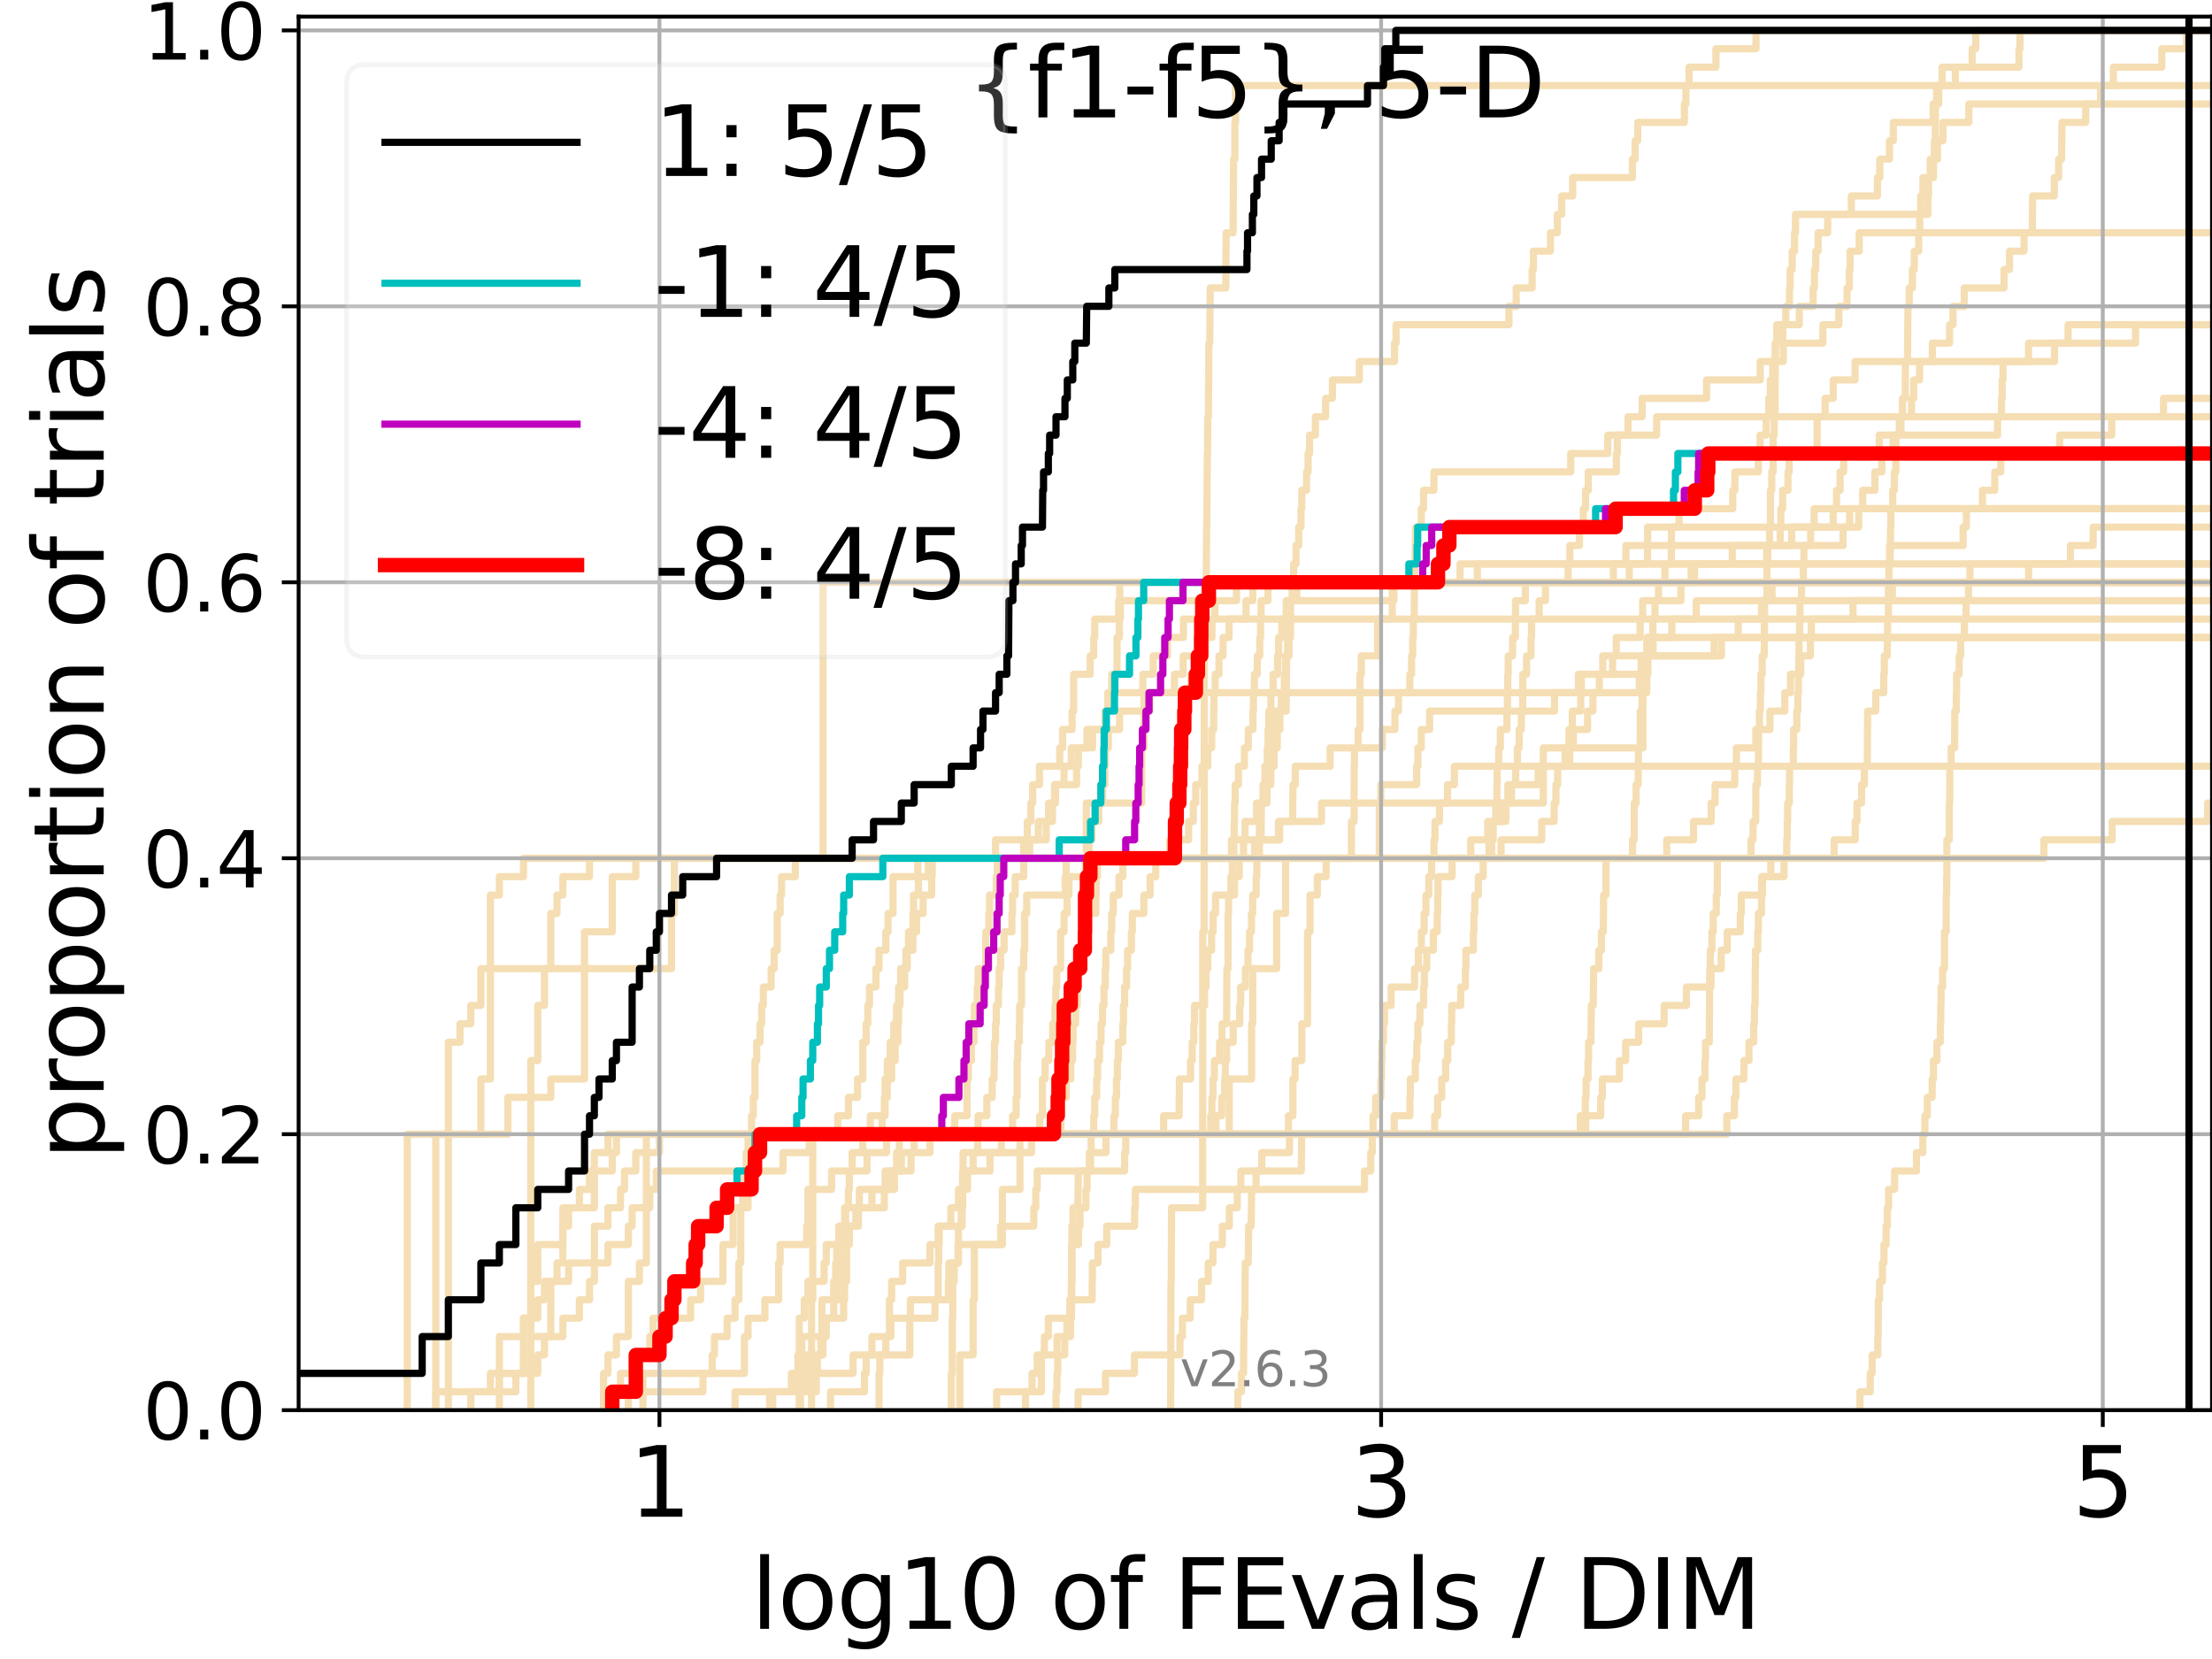 <?xml version="1.0" encoding="utf-8" standalone="no"?>
<!DOCTYPE svg PUBLIC "-//W3C//DTD SVG 1.1//EN"
  "http://www.w3.org/Graphics/SVG/1.1/DTD/svg11.dtd">
<svg xmlns:xlink="http://www.w3.org/1999/xlink" width="460.8pt" height="345.6pt" viewBox="0 0 460.8 345.6" xmlns="http://www.w3.org/2000/svg" version="1.1">
 <defs>
  <style type="text/css">*{stroke-linejoin: round; stroke-linecap: butt}</style>
 </defs>
 <g id="figure_1">
  <g id="patch_1">
   <path d="M 0 345.6 
L 460.8 345.6 
L 460.8 0 
L 0 0 
z
" style="fill: #ffffff"/>
  </g>
  <g id="axes_1">
   <g id="patch_2">
    <path d="M 62.208 293.76 
L 460.8 293.76 
L 460.8 3.456 
L 62.208 3.456 
z
" style="fill: #ffffff"/>
   </g>
   <g id="line2d_1">
    <path d="M 198.178 293.76 
L 198.178 289.928 
L 198.178 289.928 
L 198.178 286.095 
L 198.38 286.095 
L 198.38 282.263 
L 198.38 282.263 
L 198.38 278.43 
L 198.38 278.43 
L 198.38 274.598 
L 198.481 274.598 
L 198.481 270.766 
L 198.481 270.766 
L 198.481 266.933 
L 198.781 266.933 
L 198.781 263.101 
L 199.665 263.101 
L 199.665 259.268 
L 199.665 259.268 
L 199.665 255.436 
L 200.241 255.436 
L 200.241 251.604 
L 200.525 251.604 
L 200.525 247.771 
L 201.547 247.771 
L 201.547 243.939 
L 202.714 243.939 
L 202.714 240.106 
L 203.671 240.106 
L 203.671 236.274 
L 210.938 236.274 
L 210.938 232.442 
L 211.684 232.442 
L 211.684 228.609 
L 211.884 228.609 
L 211.884 224.777 
L 211.884 224.777 
L 211.884 220.944 
L 212.017 220.944 
L 212.017 217.112 
L 212.347 217.112 
L 212.347 213.28 
L 212.413 213.28 
L 212.413 209.447 
L 212.804 209.447 
L 212.804 205.615 
L 212.804 205.615 
L 212.804 201.782 
L 213.254 201.782 
L 213.254 197.95 
L 213.445 197.95 
L 213.445 194.118 
L 213.445 194.118 
L 213.445 190.285 
L 213.887 190.285 
L 213.887 186.453 
L 221.903 186.453 
L 221.903 182.621 
L 222.098 182.621 
L 222.098 178.788 
L 226.851 178.788 
L 226.851 174.956 
L 227.476 174.956 
L 227.476 171.123 
L 228.892 171.123 
L 228.892 167.291 
L 229.712 167.291 
L 229.712 163.459 
L 230.172 163.459 
L 230.172 159.626 
L 230.248 159.626 
L 230.248 155.794 
L 230.887 155.794 
L 230.887 151.961 
L 233.221 151.961 
L 233.221 148.129 
L 239.535 148.129 
L 239.535 144.297 
L 244.653 144.297 
L 244.653 140.464 
L 246.481 140.464 
L 246.481 136.632 
L 249.394 136.632 
L 249.394 132.799 
L 252.475 132.799 
L 252.475 128.967 
L 252.475 128.967 
L 252.475 128.967 
L 460.8 128.967 
" clip-path="url(#p7d24339477)" style="fill: none; stroke: #f5deb3; stroke-width: 1.5; stroke-linecap: square"/>
   </g>
   <g id="line2d_2">
    <path d="M 169.067 293.76 
L 169.067 282.263 
L 169.067 282.263 
L 169.067 270.766 
L 169.313 270.766 
L 169.313 259.268 
L 169.313 259.268 
L 169.313 247.771 
L 169.313 247.771 
L 169.313 236.274 
L 256.073 236.274 
L 256.073 224.777 
L 260.732 224.777 
L 260.732 213.28 
L 260.97 213.28 
L 260.97 201.782 
L 265.947 201.782 
L 265.947 190.285 
L 267.813 190.285 
L 267.813 178.788 
L 287.331 178.788 
L 287.331 167.291 
L 321.496 167.291 
L 321.496 155.794 
L 342.255 155.794 
L 342.255 144.297 
L 343.057 144.297 
L 343.057 132.799 
L 343.057 132.799 
L 343.057 132.799 
L 460.8 132.799 
" clip-path="url(#p7d24339477)" style="fill: none; stroke: #f5deb3; stroke-width: 1.5; stroke-linecap: square"/>
   </g>
   <g id="line2d_3">
    <path d="M 110.575 293.76 
L 110.575 289.928 
L 110.575 289.928 
L 110.575 286.095 
L 110.575 286.095 
L 110.575 282.263 
L 110.575 282.263 
L 110.575 278.43 
L 110.575 278.43 
L 110.575 274.598 
L 110.575 274.598 
L 110.575 270.766 
L 110.575 270.766 
L 110.575 266.933 
L 110.575 266.933 
L 110.575 263.101 
L 110.575 263.101 
L 110.575 259.268 
L 110.575 259.268 
L 110.575 255.436 
L 110.575 255.436 
L 110.575 251.604 
L 110.575 251.604 
L 110.575 247.771 
L 110.575 247.771 
L 110.575 243.939 
L 110.575 243.939 
L 110.575 240.106 
L 110.575 240.106 
L 110.575 236.274 
L 110.575 236.274 
L 110.575 232.442 
L 110.575 232.442 
L 110.575 228.609 
L 110.575 228.609 
L 110.575 224.777 
L 110.575 224.777 
L 110.575 220.944 
L 112.026 220.944 
L 112.026 217.112 
L 112.026 217.112 
L 112.026 213.28 
L 112.026 213.28 
L 112.026 209.447 
L 113.415 209.447 
L 113.415 205.615 
L 113.415 205.615 
L 113.415 201.782 
L 114.748 201.782 
L 114.748 197.95 
L 114.748 197.95 
L 114.748 194.118 
L 114.748 194.118 
L 114.748 190.285 
L 116.028 190.285 
L 116.028 186.453 
L 117.261 186.453 
L 117.261 182.621 
L 122.807 182.621 
L 122.807 178.788 
L 310.761 178.788 
L 310.761 174.956 
L 311.063 174.956 
L 311.063 171.123 
L 312.945 171.123 
L 312.945 167.291 
L 314.865 167.291 
L 314.865 163.459 
L 320.423 163.459 
L 320.423 159.626 
L 326.036 159.626 
L 326.036 155.794 
L 326.849 155.794 
L 326.849 151.961 
L 327.535 151.961 
L 327.535 148.129 
L 329.304 148.129 
L 329.304 144.297 
L 341.492 144.297 
L 341.492 140.464 
L 341.878 140.464 
L 341.878 136.632 
L 344.371 136.632 
L 344.371 132.799 
L 348.273 132.799 
L 348.273 128.967 
L 353.362 128.967 
L 353.362 125.135 
L 353.362 125.135 
L 353.362 125.135 
L 460.8 125.135 
" clip-path="url(#p7d24339477)" style="fill: none; stroke: #f5deb3; stroke-width: 1.5; stroke-linecap: square"/>
   </g>
   <g id="line2d_4">
    <path d="M 90.788 293.76 
L 90.788 289.928 
L 104.024 289.928 
L 104.024 286.095 
L 112.026 286.095 
L 112.026 282.263 
L 113.415 282.263 
L 113.415 278.43 
L 117.261 278.43 
L 117.261 274.598 
L 120.7 274.598 
L 120.7 270.766 
L 122.807 270.766 
L 122.807 266.933 
L 123.811 266.933 
L 123.811 263.101 
L 123.811 263.101 
L 123.811 259.268 
L 123.811 259.268 
L 123.811 255.436 
L 126.652 255.436 
L 126.652 251.604 
L 129.265 251.604 
L 129.265 247.771 
L 130.091 247.771 
L 130.091 243.939 
L 132.452 243.939 
L 132.452 240.106 
L 137.376 240.106 
L 137.376 236.274 
L 203.756 236.274 
L 203.756 232.442 
L 205.584 232.442 
L 205.584 228.609 
L 206.696 228.609 
L 206.696 224.777 
L 207.084 224.777 
L 207.084 220.944 
L 207.161 220.944 
L 207.161 217.112 
L 207.392 217.112 
L 207.392 213.28 
L 207.544 213.28 
L 207.544 209.447 
L 207.998 209.447 
L 207.998 205.615 
L 208.147 205.615 
L 208.147 201.782 
L 208.445 201.782 
L 208.445 197.95 
L 209.177 197.95 
L 209.177 194.118 
L 210.801 194.118 
L 210.801 190.285 
L 210.938 190.285 
L 210.938 186.453 
L 211.482 186.453 
L 211.482 182.621 
L 213.254 182.621 
L 213.254 178.788 
L 243.686 178.788 
L 243.686 174.956 
L 245.377 174.956 
L 245.377 171.123 
L 245.401 171.123 
L 245.401 167.291 
L 245.401 167.291 
L 245.401 163.459 
L 245.781 163.459 
L 245.781 159.626 
L 246.226 159.626 
L 246.226 155.794 
L 246.272 155.794 
L 246.272 151.961 
L 246.527 151.961 
L 246.527 148.129 
L 247.346 148.129 
L 247.346 144.297 
L 248.102 144.297 
L 248.102 140.464 
L 249.14 140.464 
L 249.14 136.632 
L 249.352 136.632 
L 249.352 132.799 
L 250.88 132.799 
L 250.88 128.967 
L 251.001 128.967 
L 251.001 125.135 
L 251.677 125.135 
L 251.677 121.302 
L 251.677 121.302 
L 251.677 121.302 
L 460.8 121.302 
" clip-path="url(#p7d24339477)" style="fill: none; stroke: #f5deb3; stroke-width: 1.5; stroke-linecap: square"/>
   </g>
   <g id="line2d_5">
    <path d="M 207.62 293.76 
L 207.62 289.928 
L 214.996 289.928 
L 214.996 286.095 
L 216.068 286.095 
L 216.068 282.263 
L 217.557 282.263 
L 217.557 278.43 
L 218.387 278.43 
L 218.387 274.598 
L 222.868 274.598 
L 222.868 270.766 
L 227.518 270.766 
L 227.518 266.933 
L 227.559 266.933 
L 227.559 263.101 
L 228.733 263.101 
L 228.733 259.268 
L 230.55 259.268 
L 230.55 255.436 
L 236.358 255.436 
L 236.358 251.604 
L 236.515 251.604 
L 236.515 247.771 
L 284.25 247.771 
L 284.25 243.939 
L 285.553 243.939 
L 285.553 240.106 
L 285.865 240.106 
L 285.865 236.274 
L 286.023 236.274 
L 286.023 232.442 
L 286.569 232.442 
L 286.569 228.609 
L 287.666 228.609 
L 287.666 224.777 
L 287.79 224.777 
L 287.79 220.944 
L 287.868 220.944 
L 287.868 217.112 
L 288.191 217.112 
L 288.191 213.28 
L 288.428 213.28 
L 288.428 209.447 
L 289.798 209.447 
L 289.798 205.615 
L 294.681 205.615 
L 294.681 201.782 
L 295.468 201.782 
L 295.468 197.95 
L 296.095 197.95 
L 296.095 194.118 
L 296.671 194.118 
L 296.671 190.285 
L 297.061 190.285 
L 297.061 186.453 
L 297.644 186.453 
L 297.644 182.621 
L 298.226 182.621 
L 298.226 178.788 
L 298.728 178.788 
L 298.728 174.956 
L 298.937 174.956 
L 298.937 171.123 
L 299.868 171.123 
L 299.868 167.291 
L 301.548 167.291 
L 301.548 163.459 
L 302.973 163.459 
L 302.973 159.626 
L 302.973 159.626 
L 302.973 159.626 
L 460.8 159.626 
" clip-path="url(#p7d24339477)" style="fill: none; stroke: #f5deb3; stroke-width: 1.5; stroke-linecap: square"/>
   </g>
   <g id="line2d_6"/>
   <g id="line2d_7">
    <path d="M 166.762 293.76 
L 166.762 289.928 
L 167.806 289.928 
L 167.806 286.095 
L 170.281 286.095 
L 170.281 282.263 
L 171.451 282.263 
L 171.451 278.43 
L 172.133 278.43 
L 172.133 274.598 
L 173.672 274.598 
L 173.672 266.933 
L 174.099 266.933 
L 174.099 263.101 
L 174.311 263.101 
L 174.311 259.268 
L 174.729 259.268 
L 174.729 255.436 
L 175.953 255.436 
L 175.953 251.604 
L 176.745 251.604 
L 176.745 247.771 
L 176.94 247.771 
L 176.94 243.939 
L 177.518 243.939 
L 177.518 240.106 
L 179.732 240.106 
L 179.732 236.274 
L 227.846 236.274 
L 227.846 232.442 
L 228.05 232.442 
L 228.05 228.609 
L 228.453 228.609 
L 228.453 224.777 
L 228.653 224.777 
L 228.653 220.944 
L 229.05 220.944 
L 229.05 217.112 
L 229.363 217.112 
L 229.363 213.28 
L 229.674 213.28 
L 229.674 209.447 
L 229.981 209.447 
L 229.981 205.615 
L 230.248 205.615 
L 230.248 201.782 
L 230.362 201.782 
L 230.362 197.95 
L 231.404 197.95 
L 231.404 194.118 
L 231.587 194.118 
L 231.587 190.285 
L 231.913 190.285 
L 231.913 186.453 
L 233.117 186.453 
L 233.117 182.621 
L 233.907 182.621 
L 233.907 178.788 
L 262.376 178.788 
L 262.376 174.956 
L 262.701 174.956 
L 262.771 167.291 
L 263.106 167.291 
L 263.106 163.459 
L 263.506 163.459 
L 263.506 159.626 
L 263.995 159.626 
L 263.995 155.794 
L 264.157 155.794 
L 264.157 151.961 
L 264.331 151.961 
L 264.331 148.129 
L 264.756 148.129 
L 264.756 144.297 
L 265.214 144.297 
L 265.214 140.464 
L 266.137 140.464 
L 266.137 136.632 
L 266.364 136.632 
L 266.364 132.799 
L 267.035 132.799 
L 267.035 128.967 
L 267.945 128.967 
L 267.945 125.135 
L 290.375 125.135 
L 290.375 121.302 
L 352.285 121.302 
L 352.285 117.47 
L 368.03 117.47 
L 368.03 113.637 
L 383.951 113.637 
L 383.951 109.805 
L 387.203 109.805 
L 387.203 105.973 
L 388.024 105.973 
L 388.024 102.14 
L 390.571 102.14 
L 390.571 98.308 
L 392.026 98.308 
L 392.026 94.475 
L 394.378 94.475 
L 394.378 90.643 
L 395.665 90.643 
L 395.665 86.811 
L 398.208 86.811 
L 398.208 82.978 
L 398.656 82.978 
L 398.656 79.146 
L 399.883 79.146 
L 399.883 75.313 
L 402.541 75.313 
L 402.541 71.481 
L 406.132 71.481 
L 406.132 67.649 
L 406.84 67.649 
L 406.84 63.816 
L 409.18 63.816 
L 409.18 59.984 
L 417.476 59.984 
L 417.476 56.151 
L 418.618 56.151 
L 418.618 52.319 
L 421.647 52.319 
L 421.647 48.487 
L 423.358 48.487 
L 423.433 40.822 
L 427.955 40.822 
L 427.955 36.989 
L 428.853 36.989 
L 428.853 33.157 
L 429.464 33.157 
L 429.557 25.492 
L 434.489 25.492 
L 434.489 21.66 
L 437.586 21.66 
L 437.586 17.827 
L 440.251 17.827 
L 440.251 13.995 
L 450.35 13.995 
L 450.35 10.163 
L 455.526 10.163 
L 455.526 6.33 
L 455.526 6.33 
L 460.8 6.33 
L 460.8 6.33 
" clip-path="url(#p7d24339477)" style="fill: none; stroke: #f5deb3; stroke-width: 1.5; stroke-linecap: square"/>
   </g>
   <g id="line2d_8">
    <path d="M 257.848 293.76 
L 257.848 289.928 
L 258.637 289.928 
L 258.637 286.095 
L 259.048 286.095 
L 259.142 274.598 
L 259.33 274.598 
L 259.408 263.101 
L 260.023 263.101 
L 260.13 255.436 
L 260.643 255.436 
L 260.747 247.771 
L 261.659 247.771 
L 261.659 243.939 
L 271.079 243.939 
L 271.166 236.274 
L 351.145 236.274 
L 351.145 232.442 
L 353.854 232.442 
L 353.854 228.609 
L 354.546 228.609 
L 354.546 224.777 
L 355.17 224.777 
L 355.17 220.944 
L 355.287 220.944 
L 355.287 217.112 
L 356.071 217.112 
L 356.174 201.782 
L 356.298 201.782 
L 356.298 197.95 
L 356.624 197.95 
L 356.624 194.118 
L 356.9 194.118 
L 356.9 190.285 
L 357.536 190.285 
L 357.536 186.453 
L 357.734 186.453 
L 357.773 178.788 
L 364.767 178.788 
L 364.767 174.956 
L 365.195 174.956 
L 365.195 171.123 
L 365.748 171.123 
L 365.785 163.459 
L 366.105 163.459 
L 366.105 159.626 
L 366.316 159.626 
L 366.341 151.961 
L 366.521 151.961 
L 366.521 148.129 
L 366.718 148.129 
L 366.718 144.297 
L 366.832 144.297 
L 366.832 140.464 
L 367.107 140.464 
L 367.107 136.632 
L 367.522 136.632 
L 367.601 125.135 
L 368.076 125.135 
L 368.079 117.47 
L 368.267 117.47 
L 368.267 113.637 
L 368.635 113.637 
L 368.635 109.805 
L 368.828 109.805 
L 368.828 102.14 
L 369.091 102.14 
L 369.091 98.308 
L 369.38 98.308 
L 369.389 90.643 
L 369.599 90.643 
L 369.599 86.811 
L 369.774 86.811 
L 369.83 71.481 
L 371.394 71.481 
L 371.394 67.649 
L 372.01 67.649 
L 372.01 63.816 
L 372.792 63.816 
L 372.792 59.984 
L 372.921 59.984 
L 372.921 56.151 
L 373.351 56.151 
L 373.351 52.319 
L 373.839 52.319 
L 373.839 48.487 
L 374.043 48.487 
L 374.043 44.654 
L 401.622 44.654 
L 401.622 40.822 
L 401.735 40.822 
L 401.735 36.989 
L 402.789 36.989 
L 402.789 33.157 
L 402.96 33.157 
L 402.96 29.325 
L 403.173 29.325 
L 403.19 21.66 
L 403.432 21.66 
L 403.432 17.827 
L 404.573 17.827 
L 404.573 13.995 
L 420.579 13.995 
L 420.579 10.163 
L 420.799 10.163 
L 420.799 6.33 
L 420.799 6.33 
L 460.8 6.33 
L 460.8 6.33 
" clip-path="url(#p7d24339477)" style="fill: none; stroke: #f5deb3; stroke-width: 1.5; stroke-linecap: square"/>
   </g>
   <g id="line2d_9">
    <path d="M 125.732 293.76 
L 125.732 289.928 
L 129.265 289.928 
L 129.265 286.095 
L 131.684 286.095 
L 131.684 282.263 
L 135.356 282.263 
L 135.356 278.43 
L 136.043 278.43 
L 136.043 274.598 
L 143.867 274.598 
L 143.867 270.766 
L 145.941 270.766 
L 145.941 266.933 
L 150.612 266.933 
L 150.612 263.101 
L 150.612 263.101 
L 150.612 259.268 
L 152.719 259.268 
L 152.719 255.436 
L 152.719 255.436 
L 152.719 251.604 
L 154.698 251.604 
L 154.698 247.771 
L 155.08 247.771 
L 155.08 243.939 
L 155.457 243.939 
L 155.457 240.106 
L 155.831 240.106 
L 155.831 236.274 
L 221.008 236.274 
L 221.008 232.442 
L 221.159 232.442 
L 221.159 228.609 
L 222.098 228.609 
L 222.098 224.777 
L 223.058 224.777 
L 223.058 220.944 
L 223.435 220.944 
L 223.435 217.112 
L 223.528 217.112 
L 223.528 213.28 
L 224.083 213.28 
L 224.083 209.447 
L 224.402 209.447 
L 224.402 205.615 
L 224.538 205.615 
L 224.538 201.782 
L 225.342 201.782 
L 225.342 197.95 
L 225.474 197.95 
L 225.474 194.118 
L 226.213 194.118 
L 226.213 190.285 
L 228.293 190.285 
L 228.293 186.453 
L 228.333 186.453 
L 228.333 182.621 
L 228.613 182.621 
L 228.613 178.788 
L 256.535 178.788 
L 256.535 174.956 
L 257.107 174.956 
L 257.107 171.123 
L 257.173 171.123 
L 257.173 167.291 
L 257.306 167.291 
L 257.306 163.459 
L 257.995 163.459 
L 257.995 159.626 
L 259.236 159.626 
L 259.236 155.794 
L 260.039 155.794 
L 260.039 151.961 
L 261.014 151.961 
L 261.014 148.129 
L 261.118 148.129 
L 261.118 144.297 
L 261.309 144.297 
L 261.309 140.464 
L 261.919 140.464 
L 261.919 136.632 
L 262.433 136.632 
L 262.433 132.799 
L 262.602 132.799 
L 262.602 128.967 
L 262.701 128.967 
L 262.701 125.135 
L 264.13 125.135 
L 264.13 121.302 
L 339.4 121.302 
L 339.4 117.47 
L 360.868 117.47 
L 360.868 113.637 
L 370.845 113.637 
L 370.845 109.805 
L 370.981 109.805 
L 370.981 105.973 
L 371.355 105.973 
L 371.355 102.14 
L 372.463 102.14 
L 372.463 98.308 
L 372.711 98.308 
L 372.711 94.475 
L 378.532 94.475 
L 378.532 90.643 
L 378.538 90.643 
L 378.538 86.811 
L 380.207 86.811 
L 380.207 82.978 
L 381.897 82.978 
L 381.897 79.146 
L 386.45 79.146 
L 386.45 75.313 
L 422.584 75.313 
L 422.584 71.481 
L 430.825 71.481 
L 430.825 67.649 
L 430.825 67.649 
L 430.825 67.649 
L 460.8 67.649 
" clip-path="url(#p7d24339477)" style="fill: none; stroke: #f5deb3; stroke-width: 1.5; stroke-linecap: square"/>
   </g>
   <g id="line2d_10">
    <path d="M 160.329 293.76 
L 160.329 289.928 
L 166.226 289.928 
L 166.226 286.095 
L 166.495 286.095 
L 166.495 274.598 
L 167.548 274.598 
L 167.548 270.766 
L 168.316 270.766 
L 168.316 266.933 
L 171.68 266.933 
L 171.68 263.101 
L 172.133 263.101 
L 172.133 259.268 
L 176.549 259.268 
L 176.549 255.436 
L 178.827 255.436 
L 178.827 251.604 
L 184.224 251.604 
L 184.224 247.771 
L 184.379 247.771 
L 184.379 243.939 
L 189.785 243.939 
L 189.785 240.106 
L 190.434 240.106 
L 190.434 236.274 
L 330.323 236.274 
L 330.323 232.442 
L 333.449 232.442 
L 333.449 228.609 
L 333.802 228.609 
L 333.802 224.777 
L 337.352 224.777 
L 337.352 220.944 
L 338.657 220.944 
L 338.657 217.112 
L 341.365 217.112 
L 341.365 213.28 
L 346.666 213.28 
L 346.666 209.447 
L 351.315 209.447 
L 351.315 205.615 
L 356.431 205.615 
L 356.431 201.782 
L 358.559 201.782 
L 358.559 197.95 
L 359.814 197.95 
L 359.814 194.118 
L 362.536 194.118 
L 362.536 190.285 
L 362.753 190.285 
L 362.753 186.453 
L 367.17 186.453 
L 367.17 182.621 
L 371.649 182.621 
L 371.649 178.788 
L 382.087 178.788 
L 382.087 174.956 
L 386.479 174.956 
L 386.479 171.123 
L 386.846 171.123 
L 386.846 167.291 
L 387.799 167.291 
L 387.799 163.459 
L 388.375 163.459 
L 388.375 159.626 
L 388.986 159.626 
L 389.067 148.129 
L 390.761 148.129 
L 390.761 144.297 
L 392.422 144.297 
L 392.422 140.464 
L 392.538 140.464 
L 392.538 136.632 
L 393.147 136.632 
L 393.252 128.967 
L 393.385 128.967 
L 393.396 121.302 
L 393.505 121.302 
L 393.505 117.47 
L 393.737 117.47 
L 393.844 109.805 
L 393.899 109.805 
L 393.899 105.973 
L 394.292 105.973 
L 394.292 102.14 
L 394.636 102.14 
L 394.636 98.308 
L 394.938 98.308 
L 394.946 90.643 
L 396.012 90.643 
L 396.012 86.811 
L 396.311 86.811 
L 396.311 82.978 
L 396.902 82.978 
L 396.926 75.313 
L 397.362 75.313 
L 397.462 63.816 
L 397.725 63.816 
L 397.725 59.984 
L 398.389 59.984 
L 398.389 56.151 
L 398.786 56.151 
L 398.786 52.319 
L 399.701 52.319 
L 399.701 48.487 
L 399.923 48.487 
L 399.923 44.654 
L 400.127 44.654 
L 400.127 40.822 
L 400.586 40.822 
L 400.586 36.989 
L 402.1 36.989 
L 402.1 33.157 
L 403.621 33.157 
L 403.621 29.325 
L 404.741 29.325 
L 404.741 25.492 
L 410.149 25.492 
L 410.149 21.66 
L 410.149 21.66 
L 460.8 21.66 
L 460.8 21.66 
" clip-path="url(#p7d24339477)" style="fill: none; stroke: #f5deb3; stroke-width: 1.5; stroke-linecap: square"/>
   </g>
   <g id="line2d_11">
    <path d="M 98.072 293.76 
L 98.072 289.928 
L 107.464 289.928 
L 107.464 286.095 
L 109.056 286.095 
L 109.056 282.263 
L 109.056 282.263 
L 109.056 278.43 
L 109.056 278.43 
L 109.056 274.598 
L 110.575 274.598 
L 110.575 270.766 
L 110.575 270.766 
L 110.575 266.933 
L 112.026 266.933 
L 112.026 263.101 
L 112.026 263.101 
L 112.026 259.268 
L 117.261 259.268 
L 117.261 255.436 
L 117.261 255.436 
L 117.261 251.604 
L 123.811 251.604 
L 123.811 247.771 
L 123.811 247.771 
L 123.811 243.939 
L 127.546 243.939 
L 127.546 240.106 
L 128.417 240.106 
L 128.417 236.274 
L 198.88 236.274 
L 198.88 232.442 
L 201.455 232.442 
L 201.455 228.609 
L 201.455 228.609 
L 201.455 224.777 
L 201.729 224.777 
L 201.729 220.944 
L 202.359 220.944 
L 202.359 217.112 
L 202.89 217.112 
L 202.89 213.28 
L 202.978 213.28 
L 202.978 209.447 
L 203.585 209.447 
L 203.585 205.615 
L 203.756 205.615 
L 203.756 201.782 
L 205.341 201.782 
L 205.341 197.95 
L 205.341 197.95 
L 205.341 194.118 
L 205.986 194.118 
L 205.986 190.285 
L 206.145 190.285 
L 206.145 186.453 
L 207.544 186.453 
L 207.544 182.621 
L 207.772 182.621 
L 207.772 178.788 
L 425.781 178.788 
L 425.781 174.956 
L 439.996 174.956 
L 439.996 171.123 
L 459.896 171.123 
L 459.896 167.291 
L 461.8 167.291 
" clip-path="url(#p7d24339477)" style="fill: none; stroke: #f5deb3; stroke-width: 1.5; stroke-linecap: square"/>
   </g>
   <g id="line2d_12">
    <path d="M 93.401 293.76 
L 93.401 289.928 
L 93.401 289.928 
L 93.401 286.095 
L 93.401 286.095 
L 93.401 282.263 
L 93.401 282.263 
L 93.401 278.43 
L 93.401 278.43 
L 93.401 274.598 
L 93.401 274.598 
L 93.401 270.766 
L 93.401 270.766 
L 93.401 266.933 
L 93.401 266.933 
L 93.401 263.101 
L 93.401 263.101 
L 93.401 259.268 
L 93.401 259.268 
L 93.401 255.436 
L 93.401 255.436 
L 93.401 251.604 
L 93.401 251.604 
L 93.401 247.771 
L 93.401 247.771 
L 93.401 243.939 
L 93.401 243.939 
L 93.401 240.106 
L 93.401 240.106 
L 93.401 236.274 
L 105.789 236.274 
L 105.789 232.442 
L 105.789 232.442 
L 105.789 228.609 
L 114.748 228.609 
L 114.748 224.777 
L 121.77 224.777 
L 121.77 220.944 
L 121.77 220.944 
L 121.77 217.112 
L 121.77 217.112 
L 121.77 213.28 
L 121.77 213.28 
L 121.77 209.447 
L 121.77 209.447 
L 121.77 205.615 
L 121.77 205.615 
L 121.77 201.782 
L 121.77 201.782 
L 121.77 197.95 
L 121.77 197.95 
L 121.77 194.118 
L 127.546 194.118 
L 127.546 190.285 
L 127.546 190.285 
L 127.546 186.453 
L 127.546 186.453 
L 127.546 182.621 
L 132.452 182.621 
L 132.452 178.788 
L 213.254 178.788 
L 213.254 174.956 
L 214.012 174.956 
L 214.012 171.123 
L 214.753 171.123 
L 214.753 167.291 
L 215.117 167.291 
L 215.117 163.459 
L 216.534 163.459 
L 216.534 159.626 
L 220.755 159.626 
L 220.755 155.794 
L 221.359 155.794 
L 221.359 151.961 
L 223.341 151.961 
L 223.341 148.129 
L 223.668 148.129 
L 223.668 144.297 
L 223.668 144.297 
L 223.668 140.464 
L 227.102 140.464 
L 227.102 136.632 
L 227.846 136.632 
L 227.846 132.799 
L 228.05 132.799 
L 228.05 128.967 
L 233.047 128.967 
L 233.047 125.135 
L 233.256 125.135 
L 233.256 121.302 
L 233.256 121.302 
L 233.256 121.302 
L 460.8 121.302 
" clip-path="url(#p7d24339477)" style="fill: none; stroke: #f5deb3; stroke-width: 1.5; stroke-linecap: square"/>
   </g>
   <g id="line2d_13">
    <path d="M 199.954 293.76 
L 199.954 289.928 
L 199.954 289.928 
L 199.954 286.095 
L 199.954 286.095 
L 199.954 282.263 
L 202.714 282.263 
L 202.714 278.43 
L 202.714 278.43 
L 202.714 274.598 
L 202.714 274.598 
L 202.714 270.766 
L 202.978 270.766 
L 202.978 266.933 
L 202.978 266.933 
L 202.978 263.101 
L 202.978 263.101 
L 202.978 259.268 
L 208.813 259.268 
L 208.813 255.436 
L 208.813 255.436 
L 208.813 251.604 
L 208.813 251.604 
L 208.813 247.771 
L 212.478 247.771 
L 212.478 243.939 
L 212.478 243.939 
L 212.478 240.106 
L 212.478 240.106 
L 212.478 236.274 
L 268.408 236.274 
L 268.408 232.442 
L 269.338 232.442 
L 269.338 228.609 
L 269.338 228.609 
L 269.338 224.777 
L 269.794 224.777 
L 269.794 220.944 
L 271.199 220.944 
L 271.199 217.112 
L 271.199 217.112 
L 271.199 213.28 
L 272.379 213.28 
L 272.379 209.447 
L 272.379 209.447 
L 272.379 205.615 
L 272.4 205.615 
L 272.4 201.782 
L 272.4 201.782 
L 272.4 197.95 
L 272.4 197.95 
L 272.4 194.118 
L 272.907 194.118 
L 272.907 190.285 
L 272.907 190.285 
L 272.907 186.453 
L 274.423 186.453 
L 274.423 182.621 
L 276.263 182.621 
L 276.263 178.788 
L 281.527 178.788 
L 281.527 174.956 
L 281.527 174.956 
L 281.527 171.123 
L 282.09 171.123 
L 282.09 167.291 
L 282.09 167.291 
L 282.09 163.459 
L 282.098 163.459 
L 282.098 159.626 
L 282.152 159.626 
L 282.152 155.794 
L 282.947 155.794 
L 282.947 151.961 
L 283.308 151.961 
L 283.308 148.129 
L 283.308 148.129 
L 283.308 144.297 
L 283.308 144.297 
L 283.308 140.464 
L 283.576 140.464 
L 283.576 136.632 
L 286.999 136.632 
L 286.999 132.799 
L 286.999 132.799 
L 286.999 128.967 
L 290.036 128.967 
L 290.036 125.135 
L 290.036 125.135 
L 290.036 121.302 
L 290.036 121.302 
L 290.036 121.302 
L 460.8 121.302 
" clip-path="url(#p7d24339477)" style="fill: none; stroke: #f5deb3; stroke-width: 1.5; stroke-linecap: square"/>
   </g>
   <g id="line2d_14">
    <path d="M 125.732 293.76 
L 125.732 289.928 
L 125.732 289.928 
L 125.732 286.095 
L 126.652 286.095 
L 126.652 282.263 
L 128.417 282.263 
L 128.417 278.43 
L 130.897 278.43 
L 130.897 274.598 
L 130.897 274.598 
L 130.897 270.766 
L 130.897 270.766 
L 130.897 266.933 
L 133.203 266.933 
L 133.203 263.101 
L 134.654 263.101 
L 134.654 259.268 
L 134.654 259.268 
L 134.654 255.436 
L 134.654 255.436 
L 134.654 251.604 
L 134.654 251.604 
L 134.654 247.771 
L 134.654 247.771 
L 134.654 243.939 
L 134.654 243.939 
L 134.654 240.106 
L 134.654 240.106 
L 134.654 236.274 
L 174.52 236.274 
L 174.52 232.442 
L 176.745 232.442 
L 176.745 228.609 
L 178.643 228.609 
L 178.643 224.777 
L 179.732 224.777 
L 179.732 220.944 
L 179.732 220.944 
L 179.732 217.112 
L 180.437 217.112 
L 180.437 213.28 
L 180.785 213.28 
L 180.785 209.447 
L 181.128 209.447 
L 181.128 205.615 
L 182.468 205.615 
L 182.468 201.782 
L 183.118 201.782 
L 183.118 197.95 
L 184.534 197.95 
L 184.534 194.118 
L 184.992 194.118 
L 184.992 190.285 
L 186.038 190.285 
L 186.038 186.453 
L 186.038 186.453 
L 186.038 182.621 
L 191.196 182.621 
L 191.196 178.788 
L 261.353 178.788 
L 261.353 174.956 
L 266.327 174.956 
L 266.327 171.123 
L 275.294 171.123 
L 275.294 167.291 
L 287.64 167.291 
L 287.64 163.459 
L 295.111 163.459 
L 295.111 159.626 
L 295.375 159.626 
L 295.375 155.794 
L 296.085 155.794 
L 296.085 151.961 
L 297.821 151.961 
L 297.821 148.129 
L 323.843 148.129 
L 323.843 144.297 
L 329.422 144.297 
L 329.422 140.464 
L 342.352 140.464 
L 342.352 136.632 
L 358.608 136.632 
L 358.608 132.799 
L 358.608 132.799 
L 358.608 132.799 
L 460.8 132.799 
" clip-path="url(#p7d24339477)" style="fill: none; stroke: #f5deb3; stroke-width: 1.5; stroke-linecap: square"/>
   </g>
   <g id="line2d_15">
    <path d="M 387.457 293.76 
L 387.457 289.928 
L 389.6 289.928 
L 389.6 286.095 
L 390.001 286.095 
L 390.001 282.263 
L 391.182 282.263 
L 391.182 278.43 
L 391.265 278.43 
L 391.265 274.598 
L 391.292 274.598 
L 391.292 270.766 
L 391.54 270.766 
L 391.54 266.933 
L 392.145 266.933 
L 392.145 263.101 
L 392.458 263.101 
L 392.458 259.268 
L 392.913 259.268 
L 392.913 255.436 
L 393.183 255.436 
L 393.183 251.604 
L 393.428 251.604 
L 393.428 247.771 
L 394.682 247.771 
L 394.682 243.939 
L 399.232 243.939 
L 399.232 240.106 
L 400.561 240.106 
L 400.561 236.274 
L 400.996 236.274 
L 400.996 232.442 
L 401.496 232.442 
L 401.496 228.609 
L 402.507 228.609 
L 402.507 224.777 
L 402.777 224.777 
L 402.777 220.944 
L 403.502 220.944 
L 403.502 217.112 
L 404.207 217.112 
L 404.207 213.28 
L 404.299 213.28 
L 404.299 209.447 
L 404.353 209.447 
L 404.353 205.615 
L 404.68 205.615 
L 404.68 201.782 
L 405.07 201.782 
L 405.07 197.95 
L 405.07 197.95 
L 405.07 194.118 
L 405.429 194.118 
L 405.429 190.285 
L 405.438 190.285 
L 405.438 186.453 
L 405.524 186.453 
L 405.524 182.621 
L 405.575 182.621 
L 405.575 178.788 
L 405.577 178.788 
L 405.577 174.956 
L 406.074 174.956 
L 406.074 171.123 
L 406.077 171.123 
L 406.077 167.291 
L 406.165 167.291 
L 406.165 163.459 
L 406.173 163.459 
L 406.173 159.626 
L 406.447 159.626 
L 406.447 155.794 
L 407.182 155.794 
L 407.182 151.961 
L 407.213 151.961 
L 407.213 148.129 
L 407.544 148.129 
L 407.544 144.297 
L 407.592 144.297 
L 407.592 140.464 
L 408.127 140.464 
L 408.127 136.632 
L 408.43 136.632 
L 408.43 132.799 
L 409.221 132.799 
L 409.221 128.967 
L 409.565 128.967 
L 409.565 125.135 
L 410.087 125.135 
L 410.087 121.302 
L 410.371 121.302 
L 410.371 117.47 
L 410.371 117.47 
L 410.371 117.47 
L 460.8 117.47 
" clip-path="url(#p7d24339477)" style="fill: none; stroke: #f5deb3; stroke-width: 1.5; stroke-linecap: square"/>
   </g>
   <g id="line2d_16">
    <path d="M 213.635 293.76 
L 213.635 289.928 
L 216.936 289.928 
L 216.936 282.263 
L 220.192 282.263 
L 220.192 278.43 
L 222.244 278.43 
L 222.244 274.598 
L 223.153 274.598 
L 223.247 259.268 
L 223.294 259.268 
L 223.294 255.436 
L 223.528 255.436 
L 223.528 251.604 
L 224.538 251.604 
L 224.628 243.939 
L 226.935 243.939 
L 226.935 240.106 
L 230.399 240.106 
L 230.399 236.274 
L 253.309 236.274 
L 253.309 232.442 
L 254.505 232.442 
L 254.505 228.609 
L 255.113 228.609 
L 255.113 224.777 
L 255.254 224.777 
L 255.254 220.944 
L 255.518 220.944 
L 255.518 217.112 
L 256.906 217.112 
L 256.906 213.28 
L 258.253 213.28 
L 258.253 209.447 
L 258.446 209.447 
L 258.446 205.615 
L 259.439 205.615 
L 259.439 201.782 
L 259.978 201.782 
L 259.978 197.95 
L 260.312 197.95 
L 260.312 194.118 
L 260.717 194.118 
L 260.717 190.285 
L 260.955 190.285 
L 260.955 186.453 
L 261.688 186.453 
L 261.688 182.621 
L 261.804 182.621 
L 261.89 174.956 
L 262.362 174.956 
L 262.362 171.123 
L 262.616 171.123 
L 262.616 167.291 
L 263.941 167.291 
L 263.941 163.459 
L 264.729 163.459 
L 264.729 159.626 
L 265.409 159.626 
L 265.409 155.794 
L 266.074 155.794 
L 266.074 151.961 
L 266.627 151.961 
L 266.627 148.129 
L 267.933 148.129 
L 268.029 136.632 
L 268.538 136.632 
L 268.538 132.799 
L 268.818 132.799 
L 268.853 125.135 
L 269.189 125.135 
L 269.189 121.302 
L 269.487 121.302 
L 269.487 117.47 
L 269.985 117.47 
L 269.985 113.637 
L 270.542 113.637 
L 270.542 109.805 
L 271.025 109.805 
L 271.025 105.973 
L 271.188 105.973 
L 271.188 102.14 
L 272.18 102.14 
L 272.18 98.308 
L 272.494 98.308 
L 272.494 94.475 
L 272.804 94.475 
L 272.804 90.643 
L 274.018 90.643 
L 274.018 86.811 
L 276.161 86.811 
L 276.161 82.978 
L 277.572 82.978 
L 277.572 79.146 
L 283.181 79.146 
L 283.181 75.313 
L 290.507 75.313 
L 290.507 71.481 
L 290.823 71.481 
L 290.823 67.649 
L 314.344 67.649 
L 314.344 63.816 
L 315.85 63.816 
L 315.85 59.984 
L 319.177 59.984 
L 319.177 56.151 
L 319.437 56.151 
L 319.437 52.319 
L 322.979 52.319 
L 322.979 48.487 
L 324.424 48.487 
L 324.424 44.654 
L 325.328 44.654 
L 325.328 40.822 
L 327.616 40.822 
L 327.616 36.989 
L 340.059 36.989 
L 340.059 33.157 
L 340.614 33.157 
L 340.614 29.325 
L 341.172 29.325 
L 341.172 25.492 
L 350.888 25.492 
L 350.888 21.66 
L 351.198 21.66 
L 351.198 17.827 
L 351.861 17.827 
L 351.861 13.995 
L 357.464 13.995 
L 357.464 10.163 
L 365.812 10.163 
L 365.812 6.33 
L 365.812 6.33 
L 460.8 6.33 
L 460.8 6.33 
" clip-path="url(#p7d24339477)" style="fill: none; stroke: #f5deb3; stroke-width: 1.5; stroke-linecap: square"/>
   </g>
   <g id="line2d_17">
    <path d="M 166.495 293.76 
L 166.495 289.928 
L 170.042 289.928 
L 170.042 286.095 
L 177.708 286.095 
L 177.708 282.263 
L 184.534 282.263 
L 184.534 278.43 
L 185.594 278.43 
L 185.594 274.598 
L 194.761 274.598 
L 194.761 270.766 
L 197.564 270.766 
L 197.564 266.933 
L 197.667 266.933 
L 197.667 263.101 
L 199.568 263.101 
L 199.568 259.268 
L 208.445 259.268 
L 208.445 255.436 
L 215.357 255.436 
L 215.357 251.604 
L 215.774 251.604 
L 215.774 247.771 
L 216.068 247.771 
L 216.068 243.939 
L 234.278 243.939 
L 234.278 240.106 
L 234.512 240.106 
L 234.512 236.274 
L 298.873 236.274 
L 298.873 232.442 
L 299.484 232.442 
L 299.484 228.609 
L 300.342 228.609 
L 300.342 224.777 
L 301.161 224.777 
L 301.161 220.944 
L 301.586 220.944 
L 301.586 217.112 
L 302.333 217.112 
L 302.333 213.28 
L 302.425 213.28 
L 302.425 209.447 
L 304.284 209.447 
L 304.284 205.615 
L 305.264 205.615 
L 305.264 201.782 
L 305.386 201.782 
L 305.386 197.95 
L 306.922 197.95 
L 306.922 194.118 
L 307.045 194.118 
L 307.045 190.285 
L 307.225 190.285 
L 307.225 186.453 
L 307.96 186.453 
L 307.96 182.621 
L 308.976 182.621 
L 308.976 178.788 
L 310.199 178.788 
L 310.199 174.956 
L 310.948 174.956 
L 310.948 171.123 
L 313.693 171.123 
L 313.693 167.291 
L 314.121 167.291 
L 314.121 163.459 
L 315.743 163.459 
L 315.743 159.626 
L 316.106 159.626 
L 316.106 155.794 
L 316.468 155.794 
L 316.468 151.961 
L 316.919 151.961 
L 316.919 148.129 
L 317.214 148.129 
L 317.214 144.297 
L 317.222 144.297 
L 317.222 140.464 
L 318.016 140.464 
L 318.016 136.632 
L 318.937 136.632 
L 318.937 132.799 
L 319.047 132.799 
L 319.047 128.967 
L 320.631 128.967 
L 320.631 125.135 
L 321.938 125.135 
L 321.938 121.302 
L 321.938 121.302 
L 321.938 121.302 
L 460.8 121.302 
" clip-path="url(#p7d24339477)" style="fill: none; stroke: #f5deb3; stroke-width: 1.5; stroke-linecap: square"/>
   </g>
   <g id="line2d_18">
    <path d="M 90.788 293.76 
L 90.788 289.928 
L 90.788 289.928 
L 90.788 286.095 
L 90.788 286.095 
L 90.788 282.263 
L 90.788 282.263 
L 90.788 278.43 
L 90.788 278.43 
L 90.788 274.598 
L 90.788 274.598 
L 90.788 270.766 
L 90.788 270.766 
L 90.788 266.933 
L 90.788 266.933 
L 90.788 263.101 
L 90.788 263.101 
L 90.788 259.268 
L 90.788 259.268 
L 90.788 255.436 
L 90.788 255.436 
L 90.788 251.604 
L 90.788 251.604 
L 90.788 247.771 
L 90.788 247.771 
L 90.788 243.939 
L 90.788 243.939 
L 90.788 240.106 
L 90.788 240.106 
L 90.788 236.274 
L 93.401 236.274 
L 93.401 232.442 
L 93.401 232.442 
L 93.401 228.609 
L 93.401 228.609 
L 93.401 224.777 
L 93.401 224.777 
L 93.401 220.944 
L 93.401 220.944 
L 93.401 217.112 
L 95.82 217.112 
L 95.82 213.28 
L 98.072 213.28 
L 98.072 209.447 
L 100.179 209.447 
L 100.179 205.615 
L 100.179 205.615 
L 100.179 201.782 
L 102.158 201.782 
L 102.158 197.95 
L 102.158 197.95 
L 102.158 194.118 
L 102.158 194.118 
L 102.158 190.285 
L 102.158 190.285 
L 102.158 186.453 
L 104.024 186.453 
L 104.024 182.621 
L 109.056 182.621 
L 109.056 178.788 
L 312.7 178.788 
L 312.7 174.956 
L 321.169 174.956 
L 321.169 171.123 
L 323.758 171.123 
L 323.758 167.291 
L 324.126 167.291 
L 324.126 163.459 
L 324.484 163.459 
L 324.484 159.626 
L 327.002 159.626 
L 327.002 155.794 
L 327.758 155.794 
L 327.758 151.961 
L 330.719 151.961 
L 330.719 148.129 
L 331.841 148.129 
L 331.841 144.297 
L 333.169 144.297 
L 333.169 140.464 
L 335.933 140.464 
L 335.933 136.632 
L 357.076 136.632 
L 357.076 132.799 
L 362.111 132.799 
L 362.111 128.967 
L 366.95 128.967 
L 366.95 125.135 
L 369.148 125.135 
L 369.148 121.302 
L 369.148 121.302 
L 369.148 121.302 
L 460.8 121.302 
" clip-path="url(#p7d24339477)" style="fill: none; stroke: #f5deb3; stroke-width: 1.5; stroke-linecap: square"/>
   </g>
   <g id="line2d_19">
    <path d="M 224.583 293.76 
L 224.583 289.928 
L 230.286 289.928 
L 230.286 286.095 
L 236.326 286.095 
L 236.326 282.263 
L 245.804 282.263 
L 245.804 278.43 
L 246.319 278.43 
L 246.319 274.598 
L 247.948 274.598 
L 247.948 270.766 
L 250.31 270.766 
L 250.31 266.933 
L 251.697 266.933 
L 251.697 263.101 
L 252.685 263.101 
L 252.685 259.268 
L 254.631 259.268 
L 254.631 255.436 
L 256.091 255.436 
L 256.091 251.604 
L 257.734 251.604 
L 257.734 247.771 
L 258.494 247.771 
L 258.494 243.939 
L 262.855 243.939 
L 262.855 240.106 
L 268.62 240.106 
L 268.62 236.274 
L 329.196 236.274 
L 329.196 232.442 
L 330.247 232.442 
L 330.247 228.609 
L 330.412 228.609 
L 330.412 224.777 
L 330.82 224.777 
L 330.82 220.944 
L 330.935 220.944 
L 330.935 217.112 
L 331.416 217.112 
L 331.503 209.447 
L 331.904 209.447 
L 331.976 201.782 
L 333.075 201.782 
L 333.075 197.95 
L 333.607 197.95 
L 333.607 194.118 
L 334.008 194.118 
L 334.059 186.453 
L 334.537 186.453 
L 334.554 178.788 
L 340.083 178.788 
L 340.083 174.956 
L 340.438 174.956 
L 340.451 167.291 
L 340.838 167.291 
L 340.838 163.459 
L 341.252 163.459 
L 341.327 155.794 
L 341.67 155.794 
L 341.7 148.129 
L 342.075 148.129 
L 342.075 144.297 
L 342.909 144.297 
L 342.909 140.464 
L 343.279 140.464 
L 343.282 132.799 
L 344.329 132.799 
L 344.329 128.967 
L 344.761 128.967 
L 344.761 125.135 
L 345.498 125.135 
L 345.498 121.302 
L 346.833 121.302 
L 346.833 117.47 
L 348.16 117.47 
L 348.203 109.805 
L 349.782 109.805 
L 349.782 105.973 
L 360.963 105.973 
L 360.963 102.14 
L 361.412 102.14 
L 361.412 98.308 
L 366.284 98.308 
L 366.284 94.475 
L 366.657 94.475 
L 366.657 90.643 
L 367.928 90.643 
L 367.928 86.811 
L 368.472 86.811 
L 368.472 82.978 
L 368.794 82.978 
L 368.794 79.146 
L 369.308 79.146 
L 369.308 75.313 
L 369.828 75.313 
L 369.828 71.481 
L 370.129 71.481 
L 370.129 67.649 
L 374.822 67.649 
L 374.822 63.816 
L 377.706 63.816 
L 377.706 59.984 
L 377.983 59.984 
L 377.983 56.151 
L 378.248 56.151 
L 378.248 52.319 
L 378.747 52.319 
L 378.747 48.487 
L 380.744 48.487 
L 380.744 44.654 
L 385.662 44.654 
L 385.662 40.822 
L 391.095 40.822 
L 391.095 36.989 
L 391.601 36.989 
L 391.601 33.157 
L 393.618 33.157 
L 393.618 29.325 
L 394.417 29.325 
L 394.417 25.492 
L 402.703 25.492 
L 402.703 21.66 
L 403.864 21.66 
L 403.864 17.827 
L 407.335 17.827 
L 407.335 13.995 
L 410.839 13.995 
L 410.839 10.163 
L 411.588 10.163 
L 411.588 6.33 
L 411.588 6.33 
L 460.8 6.33 
L 460.8 6.33 
" clip-path="url(#p7d24339477)" style="fill: none; stroke: #f5deb3; stroke-width: 1.5; stroke-linecap: square"/>
   </g>
   <g id="line2d_20">
    <path d="M 98.072 293.76 
L 98.072 289.928 
L 102.158 289.928 
L 102.158 286.095 
L 104.024 286.095 
L 104.024 282.263 
L 104.024 282.263 
L 104.024 278.43 
L 109.056 278.43 
L 109.056 274.598 
L 112.026 274.598 
L 112.026 270.766 
L 113.415 270.766 
L 113.415 266.933 
L 116.028 266.933 
L 116.028 263.101 
L 117.261 263.101 
L 117.261 259.268 
L 117.261 259.268 
L 117.261 255.436 
L 118.448 255.436 
L 118.448 251.604 
L 120.7 251.604 
L 120.7 247.771 
L 122.807 247.771 
L 122.807 243.939 
L 123.811 243.939 
L 123.811 240.106 
L 126.652 240.106 
L 126.652 236.274 
L 181.299 236.274 
L 181.299 232.442 
L 184.224 232.442 
L 184.224 228.609 
L 184.379 228.609 
L 184.379 224.777 
L 184.84 224.777 
L 184.84 220.944 
L 185.445 220.944 
L 185.445 217.112 
L 186.185 217.112 
L 186.185 213.28 
L 186.765 213.28 
L 186.765 209.447 
L 187.194 209.447 
L 187.194 205.615 
L 188.447 205.615 
L 188.447 201.782 
L 188.719 201.782 
L 188.719 197.95 
L 190.176 197.95 
L 190.176 194.118 
L 190.944 194.118 
L 190.944 190.285 
L 192.307 190.285 
L 192.307 186.453 
L 194.079 186.453 
L 194.079 182.621 
L 194.193 182.621 
L 194.193 178.788 
L 207.392 178.788 
L 207.392 174.956 
L 216.302 174.956 
L 216.302 171.123 
L 218.441 171.123 
L 218.441 167.291 
L 219.671 167.291 
L 219.671 163.459 
L 224.266 163.459 
L 224.266 159.626 
L 224.628 159.626 
L 224.628 155.794 
L 226.427 155.794 
L 226.427 151.961 
L 230.172 151.961 
L 230.172 148.129 
L 231.257 148.129 
L 231.257 144.297 
L 238.075 144.297 
L 238.075 140.464 
L 240.241 140.464 
L 240.241 136.632 
L 243.205 136.632 
L 243.205 132.799 
L 246.527 132.799 
L 246.527 128.967 
L 253.084 128.967 
L 253.084 125.135 
L 257.587 125.135 
L 257.587 121.302 
L 304.146 121.302 
L 304.146 117.47 
L 338.704 117.47 
L 338.704 113.637 
L 373.238 113.637 
L 373.238 109.805 
L 385.313 109.805 
L 385.313 105.973 
L 385.313 105.973 
L 385.313 105.973 
L 460.8 105.973 
" clip-path="url(#p7d24339477)" style="fill: none; stroke: #f5deb3; stroke-width: 1.5; stroke-linecap: square"/>
   </g>
   <g id="line2d_21">
    <path d="M 243.862 293.76 
L 243.937 266.933 
L 243.987 266.933 
L 244.061 251.604 
L 250.535 251.604 
L 250.556 194.118 
L 250.84 194.118 
L 250.88 136.632 
L 251.121 136.632 
L 251.181 121.302 
L 251.281 121.302 
L 251.361 109.805 
L 251.4 109.805 
L 251.5 94.475 
L 251.559 94.475 
L 251.598 86.811 
L 251.736 86.811 
L 251.834 71.481 
L 252.01 71.481 
L 252.108 59.984 
L 255.36 59.984 
L 255.43 48.487 
L 256.872 48.487 
L 256.973 33.157 
L 257.24 33.157 
L 257.24 25.492 
L 257.389 25.492 
L 257.389 17.827 
L 257.389 17.827 
L 460.8 17.827 
L 460.8 17.827 
" clip-path="url(#p7d24339477)" style="fill: none; stroke: #f5deb3; stroke-width: 1.5; stroke-linecap: square"/>
   </g>
   <g id="line2d_22">
    <path d="M 104.024 293.76 
L 104.024 289.928 
L 104.024 289.928 
L 104.024 286.095 
L 109.056 286.095 
L 109.056 282.263 
L 110.575 282.263 
L 110.575 278.43 
L 114.748 278.43 
L 114.748 274.598 
L 114.748 274.598 
L 114.748 270.766 
L 114.748 270.766 
L 114.748 266.933 
L 118.448 266.933 
L 118.448 263.101 
L 126.652 263.101 
L 126.652 259.268 
L 130.897 259.268 
L 130.897 255.436 
L 131.684 255.436 
L 131.684 251.604 
L 135.356 251.604 
L 135.356 247.771 
L 136.716 247.771 
L 136.716 243.939 
L 163.115 243.939 
L 163.115 240.106 
L 168.569 240.106 
L 168.569 236.274 
L 183.755 236.274 
L 183.755 232.442 
L 184.379 232.442 
L 184.379 228.609 
L 184.84 228.609 
L 184.84 224.777 
L 185.743 224.777 
L 185.743 220.944 
L 186.477 220.944 
L 186.477 217.112 
L 187.052 217.112 
L 187.052 213.28 
L 187.194 213.28 
L 187.194 209.447 
L 187.477 209.447 
L 187.477 205.615 
L 187.617 205.615 
L 187.617 201.782 
L 188.989 201.782 
L 188.989 197.95 
L 189.256 197.95 
L 189.256 194.118 
L 190.176 194.118 
L 190.176 190.285 
L 190.305 190.285 
L 190.305 186.453 
L 191.322 186.453 
L 191.322 182.621 
L 193.382 182.621 
L 193.382 178.788 
L 214.508 178.788 
L 214.508 174.956 
L 217.947 174.956 
L 217.947 171.123 
L 219.249 171.123 
L 219.249 167.291 
L 219.881 167.291 
L 219.881 163.459 
L 221.657 163.459 
L 221.657 159.626 
L 223.153 159.626 
L 223.153 155.794 
L 227.6 155.794 
L 227.6 151.961 
L 230.324 151.961 
L 230.324 148.129 
L 230.775 148.129 
L 230.775 144.297 
L 231.587 144.297 
L 231.587 140.464 
L 232.697 140.464 
L 232.697 136.632 
L 232.697 136.632 
L 232.697 132.799 
L 233.186 132.799 
L 233.186 128.967 
L 233.394 128.967 
L 233.394 125.135 
L 252.069 125.135 
L 252.069 121.302 
L 422.603 121.302 
L 422.603 117.47 
L 431.314 117.47 
L 431.314 113.637 
L 436.039 113.637 
L 436.039 109.805 
L 436.039 109.805 
L 436.039 109.805 
L 460.8 109.805 
" clip-path="url(#p7d24339477)" style="fill: none; stroke: #f5deb3; stroke-width: 1.5; stroke-linecap: square"/>
   </g>
   <g id="line2d_23">
    <path d="M 153.125 293.76 
L 153.125 289.928 
L 164.849 289.928 
L 164.849 286.095 
L 166.226 286.095 
L 166.226 282.263 
L 167.026 282.263 
L 167.026 278.43 
L 171.22 278.43 
L 171.22 274.598 
L 171.22 274.598 
L 171.22 270.766 
L 174.729 270.766 
L 174.729 266.933 
L 174.936 266.933 
L 174.936 263.101 
L 175.752 263.101 
L 175.752 259.268 
L 175.953 259.268 
L 175.953 255.436 
L 176.153 255.436 
L 176.153 251.604 
L 181.637 251.604 
L 181.637 247.771 
L 185.295 247.771 
L 185.295 243.939 
L 187.757 243.939 
L 187.757 240.106 
L 193.732 240.106 
L 193.732 236.274 
L 290.447 236.274 
L 290.447 232.442 
L 293.707 232.442 
L 293.707 228.609 
L 293.788 228.609 
L 293.788 224.777 
L 294.829 224.777 
L 294.829 220.944 
L 295.142 220.944 
L 295.142 217.112 
L 295.37 217.112 
L 295.37 213.28 
L 295.796 213.28 
L 295.796 209.447 
L 296.567 209.447 
L 296.567 205.615 
L 296.721 205.615 
L 296.721 201.782 
L 297.217 201.782 
L 297.217 197.95 
L 298.593 197.95 
L 298.593 194.118 
L 299.393 194.118 
L 299.393 190.285 
L 299.502 190.285 
L 299.502 186.453 
L 299.566 186.453 
L 299.566 182.621 
L 302.491 182.621 
L 302.491 178.788 
L 306.377 178.788 
L 306.377 174.956 
L 309.922 174.956 
L 309.922 171.123 
L 311.607 171.123 
L 311.607 167.291 
L 311.823 167.291 
L 311.823 163.459 
L 311.886 163.459 
L 311.886 159.626 
L 312.214 159.626 
L 312.214 155.794 
L 312.545 155.794 
L 312.545 151.961 
L 313.928 151.961 
L 313.928 148.129 
L 314.027 148.129 
L 314.027 144.297 
L 314.092 144.297 
L 314.092 140.464 
L 314.185 140.464 
L 314.185 136.632 
L 315.103 136.632 
L 315.103 132.799 
L 315.687 132.799 
L 315.687 128.967 
L 315.707 128.967 
L 315.707 125.135 
L 317.757 125.135 
L 317.757 121.302 
L 326.668 121.302 
L 326.668 117.47 
L 327.03 117.47 
L 327.03 113.637 
L 329.033 113.637 
L 329.033 109.805 
L 329.844 109.805 
L 329.844 105.973 
L 330.297 105.973 
L 330.297 102.14 
L 330.866 102.14 
L 330.866 98.308 
L 336.716 98.308 
L 336.716 94.475 
L 336.915 94.475 
L 336.915 90.643 
L 345.11 90.643 
L 345.11 86.811 
L 345.11 86.811 
L 345.11 86.811 
L 460.8 86.811 
" clip-path="url(#p7d24339477)" style="fill: none; stroke: #f5deb3; stroke-width: 1.5; stroke-linecap: square"/>
   </g>
   <g id="line2d_24">
    <path d="M 183.118 293.76 
L 183.118 289.928 
L 183.118 289.928 
L 183.118 286.095 
L 183.278 286.095 
L 183.278 282.263 
L 189.522 282.263 
L 189.522 278.43 
L 189.522 278.43 
L 189.522 274.598 
L 189.654 274.598 
L 189.654 270.766 
L 195.43 270.766 
L 195.43 266.933 
L 195.43 266.933 
L 195.43 263.101 
L 195.54 263.101 
L 195.54 259.268 
L 195.65 259.268 
L 195.65 255.436 
L 200.43 255.436 
L 200.43 251.604 
L 200.43 251.604 
L 200.43 247.771 
L 200.525 247.771 
L 200.525 243.939 
L 200.619 243.939 
L 200.619 240.106 
L 208.593 240.106 
L 208.593 236.274 
L 242.404 236.274 
L 242.404 232.442 
L 245.639 232.442 
L 245.639 228.609 
L 245.686 228.609 
L 245.686 224.777 
L 248.014 224.777 
L 248.014 220.944 
L 248.364 220.944 
L 248.364 217.112 
L 248.69 217.112 
L 248.69 213.28 
L 248.84 213.28 
L 248.84 209.447 
L 250.941 209.447 
L 250.941 205.615 
L 251.241 205.615 
L 251.241 201.782 
L 251.618 201.782 
L 251.618 197.95 
L 252.398 197.95 
L 252.398 194.118 
L 252.705 194.118 
L 252.705 190.285 
L 253.216 190.285 
L 253.216 186.453 
L 257.173 186.453 
L 257.173 182.621 
L 258.157 182.621 
L 258.157 178.788 
L 259.048 178.788 
L 259.048 174.956 
L 259.361 174.956 
L 259.361 171.123 
L 261.76 171.123 
L 261.76 167.291 
L 263.478 167.291 
L 263.478 163.459 
L 263.615 163.459 
L 263.615 159.626 
L 265.292 159.626 
L 265.292 155.794 
L 265.409 155.794 
L 265.409 151.961 
L 265.692 151.961 
L 265.692 148.129 
L 266.924 148.129 
L 266.924 144.297 
L 267.56 144.297 
L 267.56 140.464 
L 267.777 140.464 
L 267.777 136.632 
L 268.243 136.632 
L 268.243 132.799 
L 268.349 132.799 
L 268.349 128.967 
L 268.491 128.967 
L 268.491 125.135 
L 270.142 125.135 
L 270.142 121.302 
L 336.091 121.302 
L 336.091 117.47 
L 393.63 117.47 
L 393.63 113.637 
L 408.95 113.637 
L 408.95 109.805 
L 409.633 109.805 
L 409.633 105.973 
L 412.979 105.973 
L 412.979 102.14 
L 415.55 102.14 
L 415.55 98.308 
L 416.794 98.308 
L 416.794 94.475 
L 429.072 94.475 
L 429.072 90.643 
L 439.915 90.643 
L 439.915 86.811 
L 450.701 86.811 
L 450.701 82.978 
L 461.562 82.978 
L 461.562 79.146 
L 461.8 79.146 
" clip-path="url(#p7d24339477)" style="fill: none; stroke: #f5deb3; stroke-width: 1.5; stroke-linecap: square"/>
   </g>
   <g id="line2d_25">
    <path d="M 160.969 293.76 
L 160.969 289.928 
L 166.495 289.928 
L 166.495 286.095 
L 167.806 286.095 
L 167.806 282.263 
L 170.988 282.263 
L 170.988 278.43 
L 171.68 278.43 
L 171.68 274.598 
L 175.752 274.598 
L 175.752 270.766 
L 175.953 270.766 
L 175.953 266.933 
L 176.352 266.933 
L 176.352 263.101 
L 176.352 263.101 
L 176.352 259.268 
L 176.94 259.268 
L 176.94 255.436 
L 178.272 255.436 
L 178.272 251.604 
L 179.01 251.604 
L 179.01 247.771 
L 186.331 247.771 
L 186.331 243.939 
L 186.765 243.939 
L 186.765 240.106 
L 187.336 240.106 
L 187.336 236.274 
L 359.728 236.274 
L 359.728 232.442 
L 361.305 232.442 
L 361.305 228.609 
L 361.62 228.609 
L 361.62 224.777 
L 363.287 224.777 
L 363.287 220.944 
L 364.345 220.944 
L 364.345 217.112 
L 365.325 217.112 
L 365.325 213.28 
L 365.489 213.28 
L 365.489 209.447 
L 365.626 209.447 
L 365.626 205.615 
L 365.646 205.615 
L 365.646 201.782 
L 365.706 201.782 
L 365.706 197.95 
L 366.165 197.95 
L 366.165 194.118 
L 366.303 194.118 
L 366.303 190.285 
L 366.951 190.285 
L 366.951 186.453 
L 366.989 186.453 
L 366.989 182.621 
L 368.906 182.621 
L 368.906 178.788 
L 372.205 178.788 
L 372.205 174.956 
L 372.313 174.956 
L 372.313 171.123 
L 372.405 171.123 
L 372.405 167.291 
L 372.735 167.291 
L 372.735 163.459 
L 372.803 163.459 
L 372.803 159.626 
L 373.581 159.626 
L 373.581 155.794 
L 373.646 155.794 
L 373.646 151.961 
L 374.306 151.961 
L 374.306 148.129 
L 374.509 148.129 
L 374.509 144.297 
L 374.64 144.297 
L 374.64 140.464 
L 374.714 140.464 
L 374.714 136.632 
L 374.765 136.632 
L 374.765 132.799 
L 374.892 132.799 
L 374.892 128.967 
L 374.967 128.967 
L 374.967 125.135 
L 375.292 125.135 
L 375.292 121.302 
L 375.677 121.302 
L 375.677 117.47 
L 375.786 117.47 
L 375.786 113.637 
L 377.2 113.637 
L 377.2 109.805 
L 377.915 109.805 
L 377.915 105.973 
L 377.915 105.973 
L 377.915 105.973 
L 460.8 105.973 
" clip-path="url(#p7d24339477)" style="fill: none; stroke: #f5deb3; stroke-width: 1.5; stroke-linecap: square"/>
   </g>
   <g id="line2d_26">
    <path d="M 219.985 293.76 
L 219.985 289.928 
L 220.192 289.928 
L 220.192 286.095 
L 220.347 286.095 
L 220.347 282.263 
L 221.804 282.263 
L 221.804 278.43 
L 223.011 278.43 
L 223.011 274.598 
L 223.2 274.598 
L 223.294 266.933 
L 223.341 266.933 
L 223.341 259.268 
L 224.673 259.268 
L 224.673 255.436 
L 224.987 255.436 
L 224.987 251.604 
L 226.213 251.604 
L 226.213 247.771 
L 226.469 247.771 
L 226.469 243.939 
L 227.186 243.939 
L 227.186 240.106 
L 227.311 240.106 
L 227.311 236.274 
L 252.224 236.274 
L 252.224 232.442 
L 252.456 232.442 
L 252.456 228.609 
L 252.685 228.609 
L 252.685 224.777 
L 252.971 224.777 
L 252.971 220.944 
L 254.068 220.944 
L 254.068 217.112 
L 254.577 217.112 
L 254.577 213.28 
L 255.518 213.28 
L 255.588 201.782 
L 255.814 201.782 
L 255.832 190.285 
L 255.935 190.285 
L 255.935 186.453 
L 256.433 186.453 
L 256.433 182.621 
L 256.721 182.621 
L 256.721 178.788 
L 257.023 178.788 
L 257.023 174.956 
L 266.577 174.956 
L 266.577 171.123 
L 269.258 171.123 
L 269.361 163.459 
L 269.839 163.459 
L 269.839 159.626 
L 277.096 159.626 
L 277.096 155.794 
L 287.972 155.794 
L 287.972 151.961 
L 290.591 151.961 
L 290.591 148.129 
L 291.33 148.129 
L 291.33 144.297 
L 293.685 144.297 
L 293.685 140.464 
L 294.058 140.464 
L 294.058 136.632 
L 294.294 136.632 
L 294.294 132.799 
L 294.427 132.799 
L 294.427 128.967 
L 294.592 128.967 
L 294.702 117.47 
L 294.792 117.47 
L 294.897 109.805 
L 296.075 109.805 
L 296.075 105.973 
L 296.557 105.973 
L 296.557 102.14 
L 298.714 102.14 
L 298.714 98.308 
L 327.209 98.308 
L 327.209 94.475 
L 334.928 94.475 
L 334.928 90.643 
L 339.144 90.643 
L 339.144 86.811 
L 342.084 86.811 
L 342.084 82.978 
L 355.517 82.978 
L 355.517 79.146 
L 366.688 79.146 
L 366.688 75.313 
L 371.492 75.313 
L 371.492 71.481 
L 379.748 71.481 
L 379.748 67.649 
L 383.066 67.649 
L 383.066 63.816 
L 384.773 63.816 
L 384.773 59.984 
L 385.246 59.984 
L 385.246 56.151 
L 385.417 56.151 
L 385.417 52.319 
L 387.305 52.319 
L 387.305 48.487 
L 387.305 48.487 
L 460.8 48.487 
L 460.8 48.487 
" clip-path="url(#p7d24339477)" style="fill: none; stroke: #f5deb3; stroke-width: 1.5; stroke-linecap: square"/>
   </g>
   <g id="line2d_27">
    <path d="M 173.022 293.76 
L 173.022 289.928 
L 180.086 289.928 
L 180.086 286.095 
L 180.437 286.095 
L 180.437 282.263 
L 181.637 282.263 
L 181.637 278.43 
L 185.295 278.43 
L 185.295 274.598 
L 185.295 274.598 
L 185.295 270.766 
L 185.743 270.766 
L 185.743 266.933 
L 188.035 266.933 
L 188.035 263.101 
L 193.732 263.101 
L 193.732 259.268 
L 195.43 259.268 
L 195.43 255.436 
L 198.077 255.436 
L 198.077 251.604 
L 199.665 251.604 
L 199.665 247.771 
L 200.619 247.771 
L 200.619 243.939 
L 206.224 243.939 
L 206.224 240.106 
L 214.874 240.106 
L 214.874 236.274 
L 216.591 236.274 
L 216.591 232.442 
L 217.163 232.442 
L 217.163 228.609 
L 217.163 228.609 
L 217.163 224.777 
L 217.725 224.777 
L 217.725 220.944 
L 218.496 220.944 
L 218.496 217.112 
L 219.302 217.112 
L 219.302 213.28 
L 219.776 213.28 
L 219.776 209.447 
L 219.933 209.447 
L 219.933 205.615 
L 220.14 205.615 
L 220.14 201.782 
L 220.958 201.782 
L 220.958 197.95 
L 220.958 197.95 
L 220.958 194.118 
L 221.657 194.118 
L 221.657 190.285 
L 222.292 190.285 
L 222.292 186.453 
L 222.678 186.453 
L 222.678 182.621 
L 226.083 182.621 
L 226.083 178.788 
L 347.215 178.788 
L 347.215 174.956 
L 352.792 174.956 
L 352.792 171.123 
L 356.471 171.123 
L 356.471 167.291 
L 357.283 167.291 
L 357.283 163.459 
L 361.377 163.459 
L 361.377 159.626 
L 361.725 159.626 
L 361.725 155.794 
L 365.781 155.794 
L 365.781 151.961 
L 368.718 151.961 
L 368.718 148.129 
L 371.808 148.129 
L 371.808 144.297 
L 372.99 144.297 
L 372.99 140.464 
L 375.119 140.464 
L 375.119 136.632 
L 377.143 136.632 
L 377.143 132.799 
L 377.336 132.799 
L 377.336 128.967 
L 386.011 128.967 
L 386.011 125.135 
L 394.215 125.135 
L 394.215 121.302 
L 394.215 121.302 
L 394.215 121.302 
L 460.8 121.302 
" clip-path="url(#p7d24339477)" style="fill: none; stroke: #f5deb3; stroke-width: 1.5; stroke-linecap: square"/>
   </g>
   <g id="line2d_28">
    <path d="M 133.936 293.76 
L 133.936 289.928 
L 146.439 289.928 
L 146.439 286.095 
L 155.08 286.095 
L 155.08 282.263 
L 155.08 282.263 
L 155.08 278.43 
L 155.831 278.43 
L 155.831 274.598 
L 159.344 274.598 
L 159.344 270.766 
L 162.212 270.766 
L 162.212 266.933 
L 162.212 266.933 
L 162.212 263.101 
L 162.516 263.101 
L 162.516 259.268 
L 168.062 259.268 
L 168.062 255.436 
L 168.316 255.436 
L 168.316 251.604 
L 168.316 251.604 
L 168.316 247.771 
L 173.24 247.771 
L 173.24 243.939 
L 180.612 243.939 
L 180.612 240.106 
L 184.687 240.106 
L 184.687 236.274 
L 232.057 236.274 
L 232.057 232.442 
L 232.343 232.442 
L 232.343 228.609 
L 232.591 228.609 
L 232.591 224.777 
L 232.767 224.777 
L 232.767 220.944 
L 232.978 220.944 
L 232.978 217.112 
L 233.907 217.112 
L 233.907 213.28 
L 234.042 213.28 
L 234.042 209.447 
L 234.278 209.447 
L 234.278 205.615 
L 234.678 205.615 
L 234.678 201.782 
L 234.909 201.782 
L 234.909 197.95 
L 235.69 197.95 
L 235.69 194.118 
L 235.882 194.118 
L 235.882 190.285 
L 238.283 190.285 
L 238.283 186.453 
L 239.592 186.453 
L 239.592 182.621 
L 240.768 182.621 
L 240.768 178.788 
L 243.862 178.788 
L 243.862 174.956 
L 247.615 174.956 
L 247.615 171.123 
L 248.582 171.123 
L 248.582 167.291 
L 249.097 167.291 
L 249.097 163.459 
L 250.392 163.459 
L 250.392 159.626 
L 251.618 159.626 
L 251.618 155.794 
L 252.417 155.794 
L 252.417 151.961 
L 252.838 151.961 
L 252.838 148.129 
L 252.876 148.129 
L 252.876 144.297 
L 253.14 144.297 
L 253.14 140.464 
L 253.94 140.464 
L 253.94 136.632 
L 254.792 136.632 
L 254.792 132.799 
L 256.039 132.799 
L 256.039 128.967 
L 259.563 128.967 
L 259.563 125.135 
L 260.985 125.135 
L 260.985 121.302 
L 307.756 121.302 
L 307.756 117.47 
L 343.206 117.47 
L 343.206 113.637 
L 343.229 113.637 
L 343.229 109.805 
L 381.884 109.805 
L 381.884 105.973 
L 382.583 105.973 
L 382.583 102.14 
L 383.325 102.14 
L 383.325 98.308 
L 384.07 98.308 
L 384.07 94.475 
L 391.477 94.475 
L 391.477 90.643 
L 416.125 90.643 
L 416.125 86.811 
L 416.948 86.811 
L 416.948 82.978 
L 417.089 82.978 
L 417.089 79.146 
L 417.267 79.146 
L 417.267 75.313 
L 427.998 75.313 
L 427.998 71.481 
L 444.878 71.481 
L 444.878 67.649 
L 461.8 67.649 
" clip-path="url(#p7d24339477)" style="fill: none; stroke: #f5deb3; stroke-width: 1.5; stroke-linecap: square"/>
   </g>
   <g id="line2d_29">
    <path d="M 84.836 293.76 
L 84.836 289.928 
L 84.836 289.928 
L 84.836 286.095 
L 84.836 286.095 
L 84.836 282.263 
L 84.836 282.263 
L 84.836 278.43 
L 84.836 278.43 
L 84.836 274.598 
L 84.836 274.598 
L 84.836 270.766 
L 84.836 270.766 
L 84.836 266.933 
L 84.836 266.933 
L 84.836 263.101 
L 84.836 263.101 
L 84.836 259.268 
L 84.836 259.268 
L 84.836 255.436 
L 84.836 255.436 
L 84.836 251.604 
L 84.836 251.604 
L 84.836 247.771 
L 84.836 247.771 
L 84.836 243.939 
L 84.836 243.939 
L 84.836 240.106 
L 84.836 240.106 
L 84.836 236.274 
L 100.179 236.274 
L 100.179 232.442 
L 100.179 232.442 
L 100.179 228.609 
L 100.179 228.609 
L 100.179 224.777 
L 102.158 224.777 
L 102.158 220.944 
L 102.158 220.944 
L 102.158 217.112 
L 102.158 217.112 
L 102.158 213.28 
L 102.158 213.28 
L 102.158 209.447 
L 102.158 209.447 
L 102.158 205.615 
L 102.158 205.615 
L 102.158 201.782 
L 139.888 201.782 
L 139.888 197.95 
L 139.888 197.95 
L 139.888 194.118 
L 139.888 194.118 
L 139.888 190.285 
L 140.487 190.285 
L 140.487 186.453 
L 140.487 186.453 
L 140.487 182.621 
L 140.487 182.621 
L 140.487 178.788 
L 226.298 178.788 
L 226.298 174.956 
L 226.298 174.956 
L 226.298 171.123 
L 226.298 171.123 
L 226.298 167.291 
L 237.835 167.291 
L 237.835 163.459 
L 237.835 163.459 
L 237.835 159.626 
L 237.835 159.626 
L 237.835 155.794 
L 238.313 155.794 
L 238.313 151.961 
L 238.313 151.961 
L 238.313 148.129 
L 238.313 148.129 
L 238.313 144.297 
L 328.813 144.297 
L 328.813 140.464 
L 333.889 140.464 
L 333.889 136.632 
L 336.697 136.632 
L 336.697 132.799 
L 341.661 132.799 
L 341.661 128.967 
L 342.192 128.967 
L 342.192 125.135 
L 350.17 125.135 
L 350.17 121.302 
L 353.002 121.302 
L 353.002 117.47 
L 353.002 117.47 
L 353.002 117.47 
L 460.8 117.47 
" clip-path="url(#p7d24339477)" style="fill: none; stroke: #f5deb3; stroke-width: 1.5; stroke-linecap: square"/>
   </g>
   <g id="line2d_30">
    <path d="M 130.897 293.76 
L 130.897 289.928 
L 133.936 289.928 
L 133.936 286.095 
L 148.36 286.095 
L 148.36 282.263 
L 148.823 282.263 
L 148.823 278.43 
L 151.471 278.43 
L 151.471 274.598 
L 153.125 274.598 
L 153.125 270.766 
L 153.921 270.766 
L 153.921 266.933 
L 153.921 266.933 
L 153.921 263.101 
L 154.312 263.101 
L 154.312 259.268 
L 154.312 259.268 
L 154.312 255.436 
L 154.312 255.436 
L 154.312 251.604 
L 155.831 251.604 
L 155.831 247.771 
L 156.199 247.771 
L 156.199 243.939 
L 156.564 243.939 
L 156.564 240.106 
L 156.564 240.106 
L 156.564 236.274 
L 156.564 236.274 
L 156.564 232.442 
L 156.925 232.442 
L 156.925 228.609 
L 157.282 228.609 
L 157.282 224.777 
L 157.282 224.777 
L 157.282 220.944 
L 157.635 220.944 
L 157.635 217.112 
L 158.329 217.112 
L 158.329 213.28 
L 158.671 213.28 
L 158.671 209.447 
L 159.009 209.447 
L 159.009 205.615 
L 160.65 205.615 
L 160.65 201.782 
L 161.284 201.782 
L 161.284 197.95 
L 161.906 197.95 
L 161.906 194.118 
L 161.906 194.118 
L 161.906 190.285 
L 162.516 190.285 
L 162.516 186.453 
L 162.817 186.453 
L 162.817 182.621 
L 165.682 182.621 
L 165.682 178.788 
L 171.451 178.788 
L 171.451 174.956 
L 171.451 174.956 
L 171.451 171.123 
L 171.451 171.123 
L 171.451 167.291 
L 171.451 167.291 
L 171.451 163.459 
L 171.451 163.459 
L 171.451 159.626 
L 171.451 159.626 
L 171.451 155.794 
L 171.451 155.794 
L 171.451 151.961 
L 171.451 151.961 
L 171.451 148.129 
L 171.451 148.129 
L 171.451 144.297 
L 171.451 144.297 
L 171.451 140.464 
L 171.451 140.464 
L 171.451 136.632 
L 171.451 136.632 
L 171.451 132.799 
L 171.451 132.799 
L 171.451 128.967 
L 171.451 128.967 
L 171.451 125.135 
L 171.451 125.135 
L 171.451 121.302 
L 171.451 121.302 
L 171.451 121.302 
L 460.8 121.302 
" clip-path="url(#p7d24339477)" style="fill: none; stroke: #f5deb3; stroke-width: 1.5; stroke-linecap: square"/>
   </g>
   <g id="matplotlib.axis_1">
    <g id="xtick_1">
     <g id="line2d_31">
      <path d="M 137.376 293.76 
L 137.376 3.456 
" clip-path="url(#p7d24339477)" style="fill: none; stroke: #b0b0b0; stroke-width: 0.8; stroke-linecap: square"/>
     </g>
     <g id="line2d_32">
      <defs>
       <path id="m468b6565c4" d="M 0 0 
L 0 3.5 
" style="stroke: #000000; stroke-width: 0.8"/>
      </defs>
      <g>
       <use xlink:href="#m468b6565c4" x="137.376" y="293.76" style="stroke: #000000; stroke-width: 0.8"/>
      </g>
     </g>
     <g id="text_1">
      <!-- 1 -->
      <g transform="translate(131.013 315.957)scale(0.2 -0.2)">
       <defs>
        <path id="DejaVuSans-31" d="M 794 531 
L 1825 531 
L 1825 4091 
L 703 3866 
L 703 4441 
L 1819 4666 
L 2450 4666 
L 2450 531 
L 3481 531 
L 3481 0 
L 794 0 
L 794 531 
z
" transform="scale(0.016)"/>
       </defs>
       <use xlink:href="#DejaVuSans-31"/>
      </g>
     </g>
    </g>
    <g id="xtick_2">
     <g id="line2d_33">
      <path d="M 287.712 293.76 
L 287.712 3.456 
" clip-path="url(#p7d24339477)" style="fill: none; stroke: #b0b0b0; stroke-width: 0.8; stroke-linecap: square"/>
     </g>
     <g id="line2d_34">
      <g>
       <use xlink:href="#m468b6565c4" x="287.712" y="293.76" style="stroke: #000000; stroke-width: 0.8"/>
      </g>
     </g>
     <g id="text_2">
      <!-- 3 -->
      <g transform="translate(281.349 315.957)scale(0.2 -0.2)">
       <defs>
        <path id="DejaVuSans-33" d="M 2597 2516 
Q 3050 2419 3304 2112 
Q 3559 1806 3559 1356 
Q 3559 666 3084 287 
Q 2609 -91 1734 -91 
Q 1441 -91 1130 -33 
Q 819 25 488 141 
L 488 750 
Q 750 597 1062 519 
Q 1375 441 1716 441 
Q 2309 441 2620 675 
Q 2931 909 2931 1356 
Q 2931 1769 2642 2001 
Q 2353 2234 1838 2234 
L 1294 2234 
L 1294 2753 
L 1863 2753 
Q 2328 2753 2575 2939 
Q 2822 3125 2822 3475 
Q 2822 3834 2567 4026 
Q 2313 4219 1838 4219 
Q 1578 4219 1281 4162 
Q 984 4106 628 3988 
L 628 4550 
Q 988 4650 1302 4700 
Q 1616 4750 1894 4750 
Q 2613 4750 3031 4423 
Q 3450 4097 3450 3541 
Q 3450 3153 3228 2886 
Q 3006 2619 2597 2516 
z
" transform="scale(0.016)"/>
       </defs>
       <use xlink:href="#DejaVuSans-33"/>
      </g>
     </g>
    </g>
    <g id="xtick_3">
     <g id="line2d_35">
      <path d="M 438.048 293.76 
L 438.048 3.456 
" clip-path="url(#p7d24339477)" style="fill: none; stroke: #b0b0b0; stroke-width: 0.8; stroke-linecap: square"/>
     </g>
     <g id="line2d_36">
      <g>
       <use xlink:href="#m468b6565c4" x="438.048" y="293.76" style="stroke: #000000; stroke-width: 0.8"/>
      </g>
     </g>
     <g id="text_3">
      <!-- 5 -->
      <g transform="translate(431.685 315.957)scale(0.2 -0.2)">
       <defs>
        <path id="DejaVuSans-35" d="M 691 4666 
L 3169 4666 
L 3169 4134 
L 1269 4134 
L 1269 2991 
Q 1406 3038 1543 3061 
Q 1681 3084 1819 3084 
Q 2600 3084 3056 2656 
Q 3513 2228 3513 1497 
Q 3513 744 3044 326 
Q 2575 -91 1722 -91 
Q 1428 -91 1123 -41 
Q 819 9 494 109 
L 494 744 
Q 775 591 1075 516 
Q 1375 441 1709 441 
Q 2250 441 2565 725 
Q 2881 1009 2881 1497 
Q 2881 1984 2565 2268 
Q 2250 2553 1709 2553 
Q 1456 2553 1204 2497 
Q 953 2441 691 2322 
L 691 4666 
z
" transform="scale(0.016)"/>
       </defs>
       <use xlink:href="#DejaVuSans-35"/>
      </g>
     </g>
    </g>
    <g id="text_4">
     <!-- log10 of FEvals / DIM -->
     <g transform="translate(156.431 339.313)scale(0.2 -0.2)">
      <defs>
       <path id="DejaVuSans-6c" d="M 603 4863 
L 1178 4863 
L 1178 0 
L 603 0 
L 603 4863 
z
" transform="scale(0.016)"/>
       <path id="DejaVuSans-6f" d="M 1959 3097 
Q 1497 3097 1228 2736 
Q 959 2375 959 1747 
Q 959 1119 1226 758 
Q 1494 397 1959 397 
Q 2419 397 2687 759 
Q 2956 1122 2956 1747 
Q 2956 2369 2687 2733 
Q 2419 3097 1959 3097 
z
M 1959 3584 
Q 2709 3584 3137 3096 
Q 3566 2609 3566 1747 
Q 3566 888 3137 398 
Q 2709 -91 1959 -91 
Q 1206 -91 779 398 
Q 353 888 353 1747 
Q 353 2609 779 3096 
Q 1206 3584 1959 3584 
z
" transform="scale(0.016)"/>
       <path id="DejaVuSans-67" d="M 2906 1791 
Q 2906 2416 2648 2759 
Q 2391 3103 1925 3103 
Q 1463 3103 1205 2759 
Q 947 2416 947 1791 
Q 947 1169 1205 825 
Q 1463 481 1925 481 
Q 2391 481 2648 825 
Q 2906 1169 2906 1791 
z
M 3481 434 
Q 3481 -459 3084 -895 
Q 2688 -1331 1869 -1331 
Q 1566 -1331 1297 -1286 
Q 1028 -1241 775 -1147 
L 775 -588 
Q 1028 -725 1275 -790 
Q 1522 -856 1778 -856 
Q 2344 -856 2625 -561 
Q 2906 -266 2906 331 
L 2906 616 
Q 2728 306 2450 153 
Q 2172 0 1784 0 
Q 1141 0 747 490 
Q 353 981 353 1791 
Q 353 2603 747 3093 
Q 1141 3584 1784 3584 
Q 2172 3584 2450 3431 
Q 2728 3278 2906 2969 
L 2906 3500 
L 3481 3500 
L 3481 434 
z
" transform="scale(0.016)"/>
       <path id="DejaVuSans-30" d="M 2034 4250 
Q 1547 4250 1301 3770 
Q 1056 3291 1056 2328 
Q 1056 1369 1301 889 
Q 1547 409 2034 409 
Q 2525 409 2770 889 
Q 3016 1369 3016 2328 
Q 3016 3291 2770 3770 
Q 2525 4250 2034 4250 
z
M 2034 4750 
Q 2819 4750 3233 4129 
Q 3647 3509 3647 2328 
Q 3647 1150 3233 529 
Q 2819 -91 2034 -91 
Q 1250 -91 836 529 
Q 422 1150 422 2328 
Q 422 3509 836 4129 
Q 1250 4750 2034 4750 
z
" transform="scale(0.016)"/>
       <path id="DejaVuSans-20" transform="scale(0.016)"/>
       <path id="DejaVuSans-66" d="M 2375 4863 
L 2375 4384 
L 1825 4384 
Q 1516 4384 1395 4259 
Q 1275 4134 1275 3809 
L 1275 3500 
L 2222 3500 
L 2222 3053 
L 1275 3053 
L 1275 0 
L 697 0 
L 697 3053 
L 147 3053 
L 147 3500 
L 697 3500 
L 697 3744 
Q 697 4328 969 4595 
Q 1241 4863 1831 4863 
L 2375 4863 
z
" transform="scale(0.016)"/>
       <path id="DejaVuSans-46" d="M 628 4666 
L 3309 4666 
L 3309 4134 
L 1259 4134 
L 1259 2759 
L 3109 2759 
L 3109 2228 
L 1259 2228 
L 1259 0 
L 628 0 
L 628 4666 
z
" transform="scale(0.016)"/>
       <path id="DejaVuSans-45" d="M 628 4666 
L 3578 4666 
L 3578 4134 
L 1259 4134 
L 1259 2753 
L 3481 2753 
L 3481 2222 
L 1259 2222 
L 1259 531 
L 3634 531 
L 3634 0 
L 628 0 
L 628 4666 
z
" transform="scale(0.016)"/>
       <path id="DejaVuSans-76" d="M 191 3500 
L 800 3500 
L 1894 563 
L 2988 3500 
L 3597 3500 
L 2284 0 
L 1503 0 
L 191 3500 
z
" transform="scale(0.016)"/>
       <path id="DejaVuSans-61" d="M 2194 1759 
Q 1497 1759 1228 1600 
Q 959 1441 959 1056 
Q 959 750 1161 570 
Q 1363 391 1709 391 
Q 2188 391 2477 730 
Q 2766 1069 2766 1631 
L 2766 1759 
L 2194 1759 
z
M 3341 1997 
L 3341 0 
L 2766 0 
L 2766 531 
Q 2569 213 2275 61 
Q 1981 -91 1556 -91 
Q 1019 -91 701 211 
Q 384 513 384 1019 
Q 384 1609 779 1909 
Q 1175 2209 1959 2209 
L 2766 2209 
L 2766 2266 
Q 2766 2663 2505 2880 
Q 2244 3097 1772 3097 
Q 1472 3097 1187 3025 
Q 903 2953 641 2809 
L 641 3341 
Q 956 3463 1253 3523 
Q 1550 3584 1831 3584 
Q 2591 3584 2966 3190 
Q 3341 2797 3341 1997 
z
" transform="scale(0.016)"/>
       <path id="DejaVuSans-73" d="M 2834 3397 
L 2834 2853 
Q 2591 2978 2328 3040 
Q 2066 3103 1784 3103 
Q 1356 3103 1142 2972 
Q 928 2841 928 2578 
Q 928 2378 1081 2264 
Q 1234 2150 1697 2047 
L 1894 2003 
Q 2506 1872 2764 1633 
Q 3022 1394 3022 966 
Q 3022 478 2636 193 
Q 2250 -91 1575 -91 
Q 1294 -91 989 -36 
Q 684 19 347 128 
L 347 722 
Q 666 556 975 473 
Q 1284 391 1588 391 
Q 1994 391 2212 530 
Q 2431 669 2431 922 
Q 2431 1156 2273 1281 
Q 2116 1406 1581 1522 
L 1381 1569 
Q 847 1681 609 1914 
Q 372 2147 372 2553 
Q 372 3047 722 3315 
Q 1072 3584 1716 3584 
Q 2034 3584 2315 3537 
Q 2597 3491 2834 3397 
z
" transform="scale(0.016)"/>
       <path id="DejaVuSans-2f" d="M 1625 4666 
L 2156 4666 
L 531 -594 
L 0 -594 
L 1625 4666 
z
" transform="scale(0.016)"/>
       <path id="DejaVuSans-44" d="M 1259 4147 
L 1259 519 
L 2022 519 
Q 2988 519 3436 956 
Q 3884 1394 3884 2338 
Q 3884 3275 3436 3711 
Q 2988 4147 2022 4147 
L 1259 4147 
z
M 628 4666 
L 1925 4666 
Q 3281 4666 3915 4102 
Q 4550 3538 4550 2338 
Q 4550 1131 3912 565 
Q 3275 0 1925 0 
L 628 0 
L 628 4666 
z
" transform="scale(0.016)"/>
       <path id="DejaVuSans-49" d="M 628 4666 
L 1259 4666 
L 1259 0 
L 628 0 
L 628 4666 
z
" transform="scale(0.016)"/>
       <path id="DejaVuSans-4d" d="M 628 4666 
L 1569 4666 
L 2759 1491 
L 3956 4666 
L 4897 4666 
L 4897 0 
L 4281 0 
L 4281 4097 
L 3078 897 
L 2444 897 
L 1241 4097 
L 1241 0 
L 628 0 
L 628 4666 
z
" transform="scale(0.016)"/>
      </defs>
      <use xlink:href="#DejaVuSans-6c"/>
      <use xlink:href="#DejaVuSans-6f" x="27.783"/>
      <use xlink:href="#DejaVuSans-67" x="88.965"/>
      <use xlink:href="#DejaVuSans-31" x="152.441"/>
      <use xlink:href="#DejaVuSans-30" x="216.064"/>
      <use xlink:href="#DejaVuSans-20" x="279.688"/>
      <use xlink:href="#DejaVuSans-6f" x="311.475"/>
      <use xlink:href="#DejaVuSans-66" x="372.656"/>
      <use xlink:href="#DejaVuSans-20" x="407.861"/>
      <use xlink:href="#DejaVuSans-46" x="439.648"/>
      <use xlink:href="#DejaVuSans-45" x="497.168"/>
      <use xlink:href="#DejaVuSans-76" x="560.352"/>
      <use xlink:href="#DejaVuSans-61" x="619.531"/>
      <use xlink:href="#DejaVuSans-6c" x="680.811"/>
      <use xlink:href="#DejaVuSans-73" x="708.594"/>
      <use xlink:href="#DejaVuSans-20" x="760.693"/>
      <use xlink:href="#DejaVuSans-2f" x="792.48"/>
      <use xlink:href="#DejaVuSans-20" x="826.172"/>
      <use xlink:href="#DejaVuSans-44" x="857.959"/>
      <use xlink:href="#DejaVuSans-49" x="934.961"/>
      <use xlink:href="#DejaVuSans-4d" x="964.453"/>
     </g>
    </g>
   </g>
   <g id="matplotlib.axis_2">
    <g id="ytick_1">
     <g id="line2d_37">
      <path d="M 62.208 293.76 
L 460.8 293.76 
" clip-path="url(#p7d24339477)" style="fill: none; stroke: #b0b0b0; stroke-width: 0.8; stroke-linecap: square"/>
     </g>
     <g id="line2d_38">
      <defs>
       <path id="me6e59ed1e5" d="M 0 0 
L -3.5 0 
" style="stroke: #000000; stroke-width: 0.8"/>
      </defs>
      <g>
       <use xlink:href="#me6e59ed1e5" x="62.208" y="293.76" style="stroke: #000000; stroke-width: 0.8"/>
      </g>
     </g>
     <g id="text_5">
      <!-- 0.0 -->
      <g transform="translate(29.763 299.839)scale(0.16 -0.16)">
       <defs>
        <path id="DejaVuSans-2e" d="M 684 794 
L 1344 794 
L 1344 0 
L 684 0 
L 684 794 
z
" transform="scale(0.016)"/>
       </defs>
       <use xlink:href="#DejaVuSans-30"/>
       <use xlink:href="#DejaVuSans-2e" x="63.623"/>
       <use xlink:href="#DejaVuSans-30" x="95.41"/>
      </g>
     </g>
    </g>
    <g id="ytick_2">
     <g id="line2d_39">
      <path d="M 62.208 236.274 
L 460.8 236.274 
" clip-path="url(#p7d24339477)" style="fill: none; stroke: #b0b0b0; stroke-width: 0.8; stroke-linecap: square"/>
     </g>
     <g id="line2d_40">
      <g>
       <use xlink:href="#me6e59ed1e5" x="62.208" y="236.274" style="stroke: #000000; stroke-width: 0.8"/>
      </g>
     </g>
     <g id="text_6">
      <!-- 0.2 -->
      <g transform="translate(29.763 242.353)scale(0.16 -0.16)">
       <defs>
        <path id="DejaVuSans-32" d="M 1228 531 
L 3431 531 
L 3431 0 
L 469 0 
L 469 531 
Q 828 903 1448 1529 
Q 2069 2156 2228 2338 
Q 2531 2678 2651 2914 
Q 2772 3150 2772 3378 
Q 2772 3750 2511 3984 
Q 2250 4219 1831 4219 
Q 1534 4219 1204 4116 
Q 875 4013 500 3803 
L 500 4441 
Q 881 4594 1212 4672 
Q 1544 4750 1819 4750 
Q 2544 4750 2975 4387 
Q 3406 4025 3406 3419 
Q 3406 3131 3298 2873 
Q 3191 2616 2906 2266 
Q 2828 2175 2409 1742 
Q 1991 1309 1228 531 
z
" transform="scale(0.016)"/>
       </defs>
       <use xlink:href="#DejaVuSans-30"/>
       <use xlink:href="#DejaVuSans-2e" x="63.623"/>
       <use xlink:href="#DejaVuSans-32" x="95.41"/>
      </g>
     </g>
    </g>
    <g id="ytick_3">
     <g id="line2d_41">
      <path d="M 62.208 178.788 
L 460.8 178.788 
" clip-path="url(#p7d24339477)" style="fill: none; stroke: #b0b0b0; stroke-width: 0.8; stroke-linecap: square"/>
     </g>
     <g id="line2d_42">
      <g>
       <use xlink:href="#me6e59ed1e5" x="62.208" y="178.788" style="stroke: #000000; stroke-width: 0.8"/>
      </g>
     </g>
     <g id="text_7">
      <!-- 0.4 -->
      <g transform="translate(29.763 184.867)scale(0.16 -0.16)">
       <defs>
        <path id="DejaVuSans-34" d="M 2419 4116 
L 825 1625 
L 2419 1625 
L 2419 4116 
z
M 2253 4666 
L 3047 4666 
L 3047 1625 
L 3713 1625 
L 3713 1100 
L 3047 1100 
L 3047 0 
L 2419 0 
L 2419 1100 
L 313 1100 
L 313 1709 
L 2253 4666 
z
" transform="scale(0.016)"/>
       </defs>
       <use xlink:href="#DejaVuSans-30"/>
       <use xlink:href="#DejaVuSans-2e" x="63.623"/>
       <use xlink:href="#DejaVuSans-34" x="95.41"/>
      </g>
     </g>
    </g>
    <g id="ytick_4">
     <g id="line2d_43">
      <path d="M 62.208 121.302 
L 460.8 121.302 
" clip-path="url(#p7d24339477)" style="fill: none; stroke: #b0b0b0; stroke-width: 0.8; stroke-linecap: square"/>
     </g>
     <g id="line2d_44">
      <g>
       <use xlink:href="#me6e59ed1e5" x="62.208" y="121.302" style="stroke: #000000; stroke-width: 0.8"/>
      </g>
     </g>
     <g id="text_8">
      <!-- 0.6 -->
      <g transform="translate(29.763 127.381)scale(0.16 -0.16)">
       <defs>
        <path id="DejaVuSans-36" d="M 2113 2584 
Q 1688 2584 1439 2293 
Q 1191 2003 1191 1497 
Q 1191 994 1439 701 
Q 1688 409 2113 409 
Q 2538 409 2786 701 
Q 3034 994 3034 1497 
Q 3034 2003 2786 2293 
Q 2538 2584 2113 2584 
z
M 3366 4563 
L 3366 3988 
Q 3128 4100 2886 4159 
Q 2644 4219 2406 4219 
Q 1781 4219 1451 3797 
Q 1122 3375 1075 2522 
Q 1259 2794 1537 2939 
Q 1816 3084 2150 3084 
Q 2853 3084 3261 2657 
Q 3669 2231 3669 1497 
Q 3669 778 3244 343 
Q 2819 -91 2113 -91 
Q 1303 -91 875 529 
Q 447 1150 447 2328 
Q 447 3434 972 4092 
Q 1497 4750 2381 4750 
Q 2619 4750 2861 4703 
Q 3103 4656 3366 4563 
z
" transform="scale(0.016)"/>
       </defs>
       <use xlink:href="#DejaVuSans-30"/>
       <use xlink:href="#DejaVuSans-2e" x="63.623"/>
       <use xlink:href="#DejaVuSans-36" x="95.41"/>
      </g>
     </g>
    </g>
    <g id="ytick_5">
     <g id="line2d_45">
      <path d="M 62.208 63.816 
L 460.8 63.816 
" clip-path="url(#p7d24339477)" style="fill: none; stroke: #b0b0b0; stroke-width: 0.8; stroke-linecap: square"/>
     </g>
     <g id="line2d_46">
      <g>
       <use xlink:href="#me6e59ed1e5" x="62.208" y="63.816" style="stroke: #000000; stroke-width: 0.8"/>
      </g>
     </g>
     <g id="text_9">
      <!-- 0.8 -->
      <g transform="translate(29.763 69.895)scale(0.16 -0.16)">
       <defs>
        <path id="DejaVuSans-38" d="M 2034 2216 
Q 1584 2216 1326 1975 
Q 1069 1734 1069 1313 
Q 1069 891 1326 650 
Q 1584 409 2034 409 
Q 2484 409 2743 651 
Q 3003 894 3003 1313 
Q 3003 1734 2745 1975 
Q 2488 2216 2034 2216 
z
M 1403 2484 
Q 997 2584 770 2862 
Q 544 3141 544 3541 
Q 544 4100 942 4425 
Q 1341 4750 2034 4750 
Q 2731 4750 3128 4425 
Q 3525 4100 3525 3541 
Q 3525 3141 3298 2862 
Q 3072 2584 2669 2484 
Q 3125 2378 3379 2068 
Q 3634 1759 3634 1313 
Q 3634 634 3220 271 
Q 2806 -91 2034 -91 
Q 1263 -91 848 271 
Q 434 634 434 1313 
Q 434 1759 690 2068 
Q 947 2378 1403 2484 
z
M 1172 3481 
Q 1172 3119 1398 2916 
Q 1625 2713 2034 2713 
Q 2441 2713 2670 2916 
Q 2900 3119 2900 3481 
Q 2900 3844 2670 4047 
Q 2441 4250 2034 4250 
Q 1625 4250 1398 4047 
Q 1172 3844 1172 3481 
z
" transform="scale(0.016)"/>
       </defs>
       <use xlink:href="#DejaVuSans-30"/>
       <use xlink:href="#DejaVuSans-2e" x="63.623"/>
       <use xlink:href="#DejaVuSans-38" x="95.41"/>
      </g>
     </g>
    </g>
    <g id="ytick_6">
     <g id="line2d_47">
      <path d="M 62.208 6.33 
L 460.8 6.33 
" clip-path="url(#p7d24339477)" style="fill: none; stroke: #b0b0b0; stroke-width: 0.8; stroke-linecap: square"/>
     </g>
     <g id="line2d_48">
      <g>
       <use xlink:href="#me6e59ed1e5" x="62.208" y="6.33" style="stroke: #000000; stroke-width: 0.8"/>
      </g>
     </g>
     <g id="text_10">
      <!-- 1.0 -->
      <g transform="translate(29.763 12.409)scale(0.16 -0.16)">
       <use xlink:href="#DejaVuSans-31"/>
       <use xlink:href="#DejaVuSans-2e" x="63.623"/>
       <use xlink:href="#DejaVuSans-30" x="95.41"/>
      </g>
     </g>
    </g>
    <g id="text_11">
     <!-- proportion of trials -->
     <g transform="translate(21.604 241.614)rotate(-90)scale(0.2 -0.2)">
      <defs>
       <path id="DejaVuSans-70" d="M 1159 525 
L 1159 -1331 
L 581 -1331 
L 581 3500 
L 1159 3500 
L 1159 2969 
Q 1341 3281 1617 3432 
Q 1894 3584 2278 3584 
Q 2916 3584 3314 3078 
Q 3713 2572 3713 1747 
Q 3713 922 3314 415 
Q 2916 -91 2278 -91 
Q 1894 -91 1617 61 
Q 1341 213 1159 525 
z
M 3116 1747 
Q 3116 2381 2855 2742 
Q 2594 3103 2138 3103 
Q 1681 3103 1420 2742 
Q 1159 2381 1159 1747 
Q 1159 1113 1420 752 
Q 1681 391 2138 391 
Q 2594 391 2855 752 
Q 3116 1113 3116 1747 
z
" transform="scale(0.016)"/>
       <path id="DejaVuSans-72" d="M 2631 2963 
Q 2534 3019 2420 3045 
Q 2306 3072 2169 3072 
Q 1681 3072 1420 2755 
Q 1159 2438 1159 1844 
L 1159 0 
L 581 0 
L 581 3500 
L 1159 3500 
L 1159 2956 
Q 1341 3275 1631 3429 
Q 1922 3584 2338 3584 
Q 2397 3584 2469 3576 
Q 2541 3569 2628 3553 
L 2631 2963 
z
" transform="scale(0.016)"/>
       <path id="DejaVuSans-74" d="M 1172 4494 
L 1172 3500 
L 2356 3500 
L 2356 3053 
L 1172 3053 
L 1172 1153 
Q 1172 725 1289 603 
Q 1406 481 1766 481 
L 2356 481 
L 2356 0 
L 1766 0 
Q 1100 0 847 248 
Q 594 497 594 1153 
L 594 3053 
L 172 3053 
L 172 3500 
L 594 3500 
L 594 4494 
L 1172 4494 
z
" transform="scale(0.016)"/>
       <path id="DejaVuSans-69" d="M 603 3500 
L 1178 3500 
L 1178 0 
L 603 0 
L 603 3500 
z
M 603 4863 
L 1178 4863 
L 1178 4134 
L 603 4134 
L 603 4863 
z
" transform="scale(0.016)"/>
       <path id="DejaVuSans-6e" d="M 3513 2113 
L 3513 0 
L 2938 0 
L 2938 2094 
Q 2938 2591 2744 2837 
Q 2550 3084 2163 3084 
Q 1697 3084 1428 2787 
Q 1159 2491 1159 1978 
L 1159 0 
L 581 0 
L 581 3500 
L 1159 3500 
L 1159 2956 
Q 1366 3272 1645 3428 
Q 1925 3584 2291 3584 
Q 2894 3584 3203 3211 
Q 3513 2838 3513 2113 
z
" transform="scale(0.016)"/>
      </defs>
      <use xlink:href="#DejaVuSans-70"/>
      <use xlink:href="#DejaVuSans-72" x="63.477"/>
      <use xlink:href="#DejaVuSans-6f" x="102.34"/>
      <use xlink:href="#DejaVuSans-70" x="163.521"/>
      <use xlink:href="#DejaVuSans-6f" x="226.998"/>
      <use xlink:href="#DejaVuSans-72" x="288.18"/>
      <use xlink:href="#DejaVuSans-74" x="329.293"/>
      <use xlink:href="#DejaVuSans-69" x="368.502"/>
      <use xlink:href="#DejaVuSans-6f" x="396.285"/>
      <use xlink:href="#DejaVuSans-6e" x="457.467"/>
      <use xlink:href="#DejaVuSans-20" x="520.846"/>
      <use xlink:href="#DejaVuSans-6f" x="552.633"/>
      <use xlink:href="#DejaVuSans-66" x="613.814"/>
      <use xlink:href="#DejaVuSans-20" x="649.02"/>
      <use xlink:href="#DejaVuSans-74" x="680.807"/>
      <use xlink:href="#DejaVuSans-72" x="720.016"/>
      <use xlink:href="#DejaVuSans-69" x="761.129"/>
      <use xlink:href="#DejaVuSans-61" x="788.912"/>
      <use xlink:href="#DejaVuSans-6c" x="850.191"/>
      <use xlink:href="#DejaVuSans-73" x="877.975"/>
     </g>
    </g>
   </g>
   <g id="line2d_49">
    <path d="M 45.532 293.76 
L 45.532 286.095 
L 87.947 286.095 
L 87.947 278.43 
L 93.401 278.43 
L 93.401 270.766 
L 100.179 270.766 
L 100.179 263.101 
L 104.024 263.101 
L 104.024 259.268 
L 107.464 259.268 
L 107.464 251.604 
L 112.026 251.604 
L 112.026 247.771 
L 118.448 247.771 
L 118.448 243.939 
L 121.77 243.939 
L 121.77 236.274 
L 122.807 236.274 
L 122.807 232.442 
L 123.811 232.442 
L 123.811 228.609 
L 124.786 228.609 
L 124.786 224.777 
L 127.546 224.777 
L 127.546 220.944 
L 128.417 220.944 
L 128.417 217.112 
L 131.684 217.112 
L 131.684 205.615 
L 133.203 205.615 
L 133.203 201.782 
L 135.356 201.782 
L 135.356 197.95 
L 136.716 197.95 
L 136.716 194.118 
L 137.376 194.118 
L 137.376 190.285 
L 139.888 190.285 
L 139.888 186.453 
L 142.221 186.453 
L 142.221 182.621 
L 149.28 182.621 
L 149.28 178.788 
L 177.518 178.788 
L 177.518 174.956 
L 181.972 174.956 
L 181.972 171.123 
L 187.757 171.123 
L 187.757 167.291 
L 190.434 167.291 
L 190.434 163.459 
L 198.178 163.459 
L 198.178 159.626 
L 202.714 159.626 
L 202.714 155.794 
L 204.265 155.794 
L 204.265 151.961 
L 204.766 151.961 
L 204.766 148.129 
L 207.392 148.129 
L 207.392 144.297 
L 208.147 144.297 
L 208.147 140.464 
L 209.751 140.464 
L 209.751 136.632 
L 210.104 136.632 
L 210.175 125.135 
L 211.006 125.135 
L 211.006 121.302 
L 211.549 121.302 
L 211.549 117.47 
L 212.739 117.47 
L 212.739 113.637 
L 212.998 113.637 
L 212.998 109.805 
L 217.163 109.805 
L 217.22 102.14 
L 217.389 102.14 
L 217.389 98.308 
L 218.387 98.308 
L 218.387 94.475 
L 218.659 94.475 
L 218.659 90.643 
L 219.985 90.643 
L 219.985 86.811 
L 221.853 86.811 
L 221.853 82.978 
L 222.341 82.978 
L 222.341 79.146 
L 223.481 79.146 
L 223.481 75.313 
L 223.899 75.313 
L 223.899 71.481 
L 226.298 71.481 
L 226.384 63.816 
L 230.998 63.816 
L 230.998 59.984 
L 232.236 59.984 
L 232.236 56.151 
L 259.763 56.151 
L 259.763 52.319 
L 259.886 52.319 
L 259.886 48.487 
L 260.896 48.487 
L 260.896 44.654 
L 261.192 44.654 
L 261.192 40.822 
L 261.847 40.822 
L 261.847 36.989 
L 262.799 36.989 
L 262.799 33.157 
L 264.822 33.157 
L 264.822 29.325 
L 266.465 29.325 
L 266.465 25.492 
L 267.329 25.492 
L 267.329 21.66 
L 284.876 21.66 
L 284.876 17.827 
L 288.198 17.827 
L 288.198 13.995 
L 288.48 13.995 
L 288.48 10.163 
L 290.776 10.163 
L 290.776 6.33 
L 290.776 6.33 
L 460.8 6.33 
L 460.8 6.33 
" clip-path="url(#p7d24339477)" style="fill: none; stroke: #000000; stroke-width: 1.5; stroke-linecap: square"/>
   </g>
   <g id="line2d_50">
    <path clip-path="url(#p7d24339477)" style="fill: none; stroke: #000000; stroke-width: 1.5; stroke-linecap: square"/>
   </g>
   <g id="line2d_51">
    <path d="M 127.546 293.76 
L 127.546 289.928 
L 132.452 289.928 
L 132.452 286.095 
L 132.452 286.095 
L 132.452 282.263 
L 137.376 282.263 
L 137.376 278.43 
L 138.656 278.43 
L 138.656 274.598 
L 139.888 274.598 
L 139.888 270.766 
L 140.487 270.766 
L 140.487 266.933 
L 144.398 266.933 
L 144.398 263.101 
L 144.921 263.101 
L 144.921 259.268 
L 145.435 259.268 
L 145.435 255.436 
L 149.28 255.436 
L 149.28 251.604 
L 151.471 251.604 
L 151.471 247.771 
L 153.525 247.771 
L 153.525 243.939 
L 156.564 243.939 
L 156.564 240.106 
L 157.282 240.106 
L 157.282 236.274 
L 165.956 236.274 
L 165.956 232.442 
L 167.026 232.442 
L 167.026 228.609 
L 167.288 228.609 
L 167.288 224.777 
L 168.819 224.777 
L 168.819 220.944 
L 169.313 220.944 
L 169.313 217.112 
L 170.281 217.112 
L 170.281 213.28 
L 170.518 213.28 
L 170.518 209.447 
L 170.754 209.447 
L 170.754 205.615 
L 172.133 205.615 
L 172.133 201.782 
L 172.802 201.782 
L 172.802 197.95 
L 173.887 197.95 
L 173.887 194.118 
L 175.55 194.118 
L 175.55 190.285 
L 175.752 190.285 
L 175.752 186.453 
L 176.94 186.453 
L 176.94 182.621 
L 183.912 182.621 
L 183.912 178.788 
L 220.654 178.788 
L 220.654 174.956 
L 227.186 174.956 
L 227.186 171.123 
L 228.131 171.123 
L 228.131 167.291 
L 229.324 167.291 
L 229.324 163.459 
L 229.674 163.459 
L 229.674 159.626 
L 229.943 159.626 
L 229.943 155.794 
L 230.019 155.794 
L 230.019 151.961 
L 230.475 151.961 
L 230.475 148.129 
L 232.164 148.129 
L 232.164 144.297 
L 232.236 144.297 
L 232.236 140.464 
L 235.302 140.464 
L 235.302 136.632 
L 236.64 136.632 
L 236.64 132.799 
L 237.043 132.799 
L 237.043 128.967 
L 237.166 128.967 
L 237.166 125.135 
L 238.253 125.135 
L 238.253 121.302 
L 293.494 121.302 
L 293.494 117.47 
L 295.21 117.47 
L 295.21 113.637 
L 295.324 113.637 
L 295.324 109.805 
L 332.396 109.805 
L 332.396 105.973 
L 348.622 105.973 
L 348.622 102.14 
L 349.013 102.14 
L 349.013 98.308 
L 349.533 98.308 
L 349.533 94.475 
L 349.533 94.475 
L 349.533 94.475 
L 460.8 94.475 
" clip-path="url(#p7d24339477)" style="fill: none; stroke: #00bfbf; stroke-width: 1.5; stroke-linecap: square"/>
   </g>
   <g id="line2d_52">
    <path clip-path="url(#p7d24339477)" style="fill: none; stroke: #00bfbf; stroke-width: 1.5; stroke-linecap: square"/>
   </g>
   <g id="line2d_53">
    <path d="M 127.546 293.76 
L 127.546 289.928 
L 132.452 289.928 
L 132.452 286.095 
L 132.452 286.095 
L 132.452 282.263 
L 137.376 282.263 
L 137.376 278.43 
L 138.656 278.43 
L 138.656 274.598 
L 139.888 274.598 
L 139.888 270.766 
L 140.487 270.766 
L 140.487 266.933 
L 144.398 266.933 
L 144.398 263.101 
L 144.921 263.101 
L 144.921 259.268 
L 145.435 259.268 
L 145.435 255.436 
L 149.28 255.436 
L 149.28 251.604 
L 151.471 251.604 
L 151.471 247.771 
L 156.564 247.771 
L 156.564 243.939 
L 157.282 243.939 
L 157.282 240.106 
L 158.329 240.106 
L 158.329 236.274 
L 196.193 236.274 
L 196.193 232.442 
L 196.514 232.442 
L 196.514 228.609 
L 199.761 228.609 
L 199.761 224.777 
L 200.807 224.777 
L 200.807 220.944 
L 201.271 220.944 
L 201.271 217.112 
L 201.82 217.112 
L 201.82 213.28 
L 204.181 213.28 
L 204.181 209.447 
L 205.014 209.447 
L 205.014 205.615 
L 205.259 205.615 
L 205.259 201.782 
L 205.906 201.782 
L 205.906 197.95 
L 207.007 197.95 
L 207.007 194.118 
L 207.696 194.118 
L 207.696 190.285 
L 208.147 190.285 
L 208.147 186.453 
L 208.371 186.453 
L 208.371 182.621 
L 209.104 182.621 
L 209.104 178.788 
L 234.512 178.788 
L 234.512 174.956 
L 236.358 174.956 
L 236.358 171.123 
L 236.609 171.123 
L 236.609 167.291 
L 237.105 167.291 
L 237.105 163.459 
L 237.289 163.459 
L 237.289 159.626 
L 237.411 159.626 
L 237.411 155.794 
L 237.985 155.794 
L 237.985 151.961 
L 238.725 151.961 
L 238.725 148.129 
L 239.363 148.129 
L 239.363 144.297 
L 241.77 144.297 
L 241.77 140.464 
L 242.247 140.464 
L 242.247 136.632 
L 242.638 136.632 
L 242.638 132.799 
L 243.332 132.799 
L 243.332 128.967 
L 243.611 128.967 
L 243.611 125.135 
L 246.434 125.135 
L 246.434 121.302 
L 296.377 121.302 
L 296.377 117.47 
L 297.1 117.47 
L 297.1 113.637 
L 298.255 113.637 
L 298.255 109.805 
L 334.464 109.805 
L 334.464 105.973 
L 350.867 105.973 
L 350.867 102.14 
L 353.748 102.14 
L 353.748 98.308 
L 353.862 98.308 
L 353.862 94.475 
L 353.862 94.475 
L 353.862 94.475 
L 460.8 94.475 
" clip-path="url(#p7d24339477)" style="fill: none; stroke: #bf00bf; stroke-width: 1.5; stroke-linecap: square"/>
   </g>
   <g id="line2d_54">
    <path clip-path="url(#p7d24339477)" style="fill: none; stroke: #bf00bf; stroke-width: 1.5; stroke-linecap: square"/>
   </g>
   <g id="line2d_55">
    <path d="M 127.546 293.76 
L 127.546 289.928 
L 132.452 289.928 
L 132.452 286.095 
L 132.452 286.095 
L 132.452 282.263 
L 137.376 282.263 
L 137.376 278.43 
L 138.656 278.43 
L 138.656 274.598 
L 139.888 274.598 
L 139.888 270.766 
L 140.487 270.766 
L 140.487 266.933 
L 144.398 266.933 
L 144.398 263.101 
L 144.921 263.101 
L 144.921 259.268 
L 145.435 259.268 
L 145.435 255.436 
L 149.28 255.436 
L 149.28 251.604 
L 151.471 251.604 
L 151.471 247.771 
L 156.564 247.771 
L 156.564 243.939 
L 157.282 243.939 
L 157.282 240.106 
L 158.329 240.106 
L 158.329 236.274 
L 219.566 236.274 
L 219.566 232.442 
L 220.347 232.442 
L 220.347 228.609 
L 220.5 228.609 
L 220.5 224.777 
L 221.109 224.777 
L 221.109 220.944 
L 221.259 220.944 
L 221.259 217.112 
L 221.508 217.112 
L 221.508 213.28 
L 221.607 213.28 
L 221.607 209.447 
L 223.058 209.447 
L 223.058 205.615 
L 223.853 205.615 
L 223.853 201.782 
L 225.032 201.782 
L 225.032 197.95 
L 225.997 197.95 
L 225.997 194.118 
L 226.04 194.118 
L 226.04 190.285 
L 226.04 190.285 
L 226.04 186.453 
L 226.427 186.453 
L 226.427 182.621 
L 227.144 182.621 
L 227.144 178.788 
L 244.75 178.788 
L 244.75 174.956 
L 244.774 174.956 
L 244.774 171.123 
L 245.137 171.123 
L 245.137 167.291 
L 245.686 167.291 
L 245.686 163.459 
L 245.851 163.459 
L 245.851 159.626 
L 246.016 159.626 
L 246.016 155.794 
L 246.062 155.794 
L 246.062 151.961 
L 246.711 151.961 
L 246.711 148.129 
L 246.848 148.129 
L 246.848 144.297 
L 249.118 144.297 
L 249.118 140.464 
L 249.542 140.464 
L 249.542 136.632 
L 250.228 136.632 
L 250.228 132.799 
L 250.249 132.799 
L 250.249 128.967 
L 250.454 128.967 
L 250.454 125.135 
L 251.834 125.135 
L 251.834 121.302 
L 299.556 121.302 
L 299.556 117.47 
L 300.695 117.47 
L 300.695 113.637 
L 301.926 113.637 
L 301.926 109.805 
L 336.554 109.805 
L 336.554 105.973 
L 353.055 105.973 
L 353.055 102.14 
L 355.642 102.14 
L 355.642 98.308 
L 355.862 98.308 
L 355.862 94.475 
L 355.862 94.475 
L 355.862 94.475 
L 460.8 94.475 
" clip-path="url(#p7d24339477)" style="fill: none; stroke: #ff0000; stroke-width: 3; stroke-linecap: square"/>
   </g>
   <g id="line2d_56">
    <path clip-path="url(#p7d24339477)" style="fill: none; stroke: #ff0000; stroke-width: 3; stroke-linecap: square"/>
   </g>
   <g id="line2d_57">
    <path d="M 456.007 293.76 
L 456.007 3.456 
" clip-path="url(#p7d24339477)" style="fill: none; stroke: #000000; stroke-width: 1.5; stroke-linecap: square"/>
   </g>
   <g id="patch_3">
    <path d="M 62.208 293.76 
L 62.208 3.456 
" style="fill: none; stroke: #000000; stroke-width: 0.8; stroke-linejoin: miter; stroke-linecap: square"/>
   </g>
   <g id="patch_4">
    <path d="M 460.8 293.76 
L 460.8 3.456 
" style="fill: none; stroke: #000000; stroke-width: 0.8; stroke-linejoin: miter; stroke-linecap: square"/>
   </g>
   <g id="patch_5">
    <path d="M 62.208 293.76 
L 460.8 293.76 
" style="fill: none; stroke: #000000; stroke-width: 0.8; stroke-linejoin: miter; stroke-linecap: square"/>
   </g>
   <g id="patch_6">
    <path d="M 62.208 3.456 
L 460.8 3.456 
" style="fill: none; stroke: #000000; stroke-width: 0.8; stroke-linejoin: miter; stroke-linecap: square"/>
   </g>
   <g id="text_12">
    <!-- {f1-f5}, 5-D -->
    <g transform="translate(201.379 24.459)scale(0.2 -0.2)">
     <defs>
      <path id="DejaVuSans-7b" d="M 3272 -594 
L 3272 -1044 
L 3078 -1044 
Q 2300 -1044 2036 -812 
Q 1772 -581 1772 109 
L 1772 856 
Q 1772 1328 1603 1509 
Q 1434 1691 991 1691 
L 800 1691 
L 800 2138 
L 991 2138 
Q 1438 2138 1605 2317 
Q 1772 2497 1772 2963 
L 1772 3713 
Q 1772 4403 2036 4633 
Q 2300 4863 3078 4863 
L 3272 4863 
L 3272 4416 
L 3059 4416 
Q 2619 4416 2484 4278 
Q 2350 4141 2350 3700 
L 2350 2925 
Q 2350 2434 2208 2212 
Q 2066 1991 1722 1913 
Q 2069 1828 2209 1606 
Q 2350 1384 2350 897 
L 2350 122 
Q 2350 -319 2484 -456 
Q 2619 -594 3059 -594 
L 3272 -594 
z
" transform="scale(0.016)"/>
      <path id="DejaVuSans-2d" d="M 313 2009 
L 1997 2009 
L 1997 1497 
L 313 1497 
L 313 2009 
z
" transform="scale(0.016)"/>
      <path id="DejaVuSans-7d" d="M 800 -594 
L 1019 -594 
Q 1456 -594 1589 -459 
Q 1722 -325 1722 122 
L 1722 897 
Q 1722 1384 1862 1606 
Q 2003 1828 2350 1913 
Q 2003 1991 1862 2212 
Q 1722 2434 1722 2925 
L 1722 3700 
Q 1722 4144 1589 4280 
Q 1456 4416 1019 4416 
L 800 4416 
L 800 4863 
L 997 4863 
Q 1775 4863 2036 4633 
Q 2297 4403 2297 3713 
L 2297 2963 
Q 2297 2497 2465 2317 
Q 2634 2138 3078 2138 
L 3272 2138 
L 3272 1691 
L 3078 1691 
Q 2634 1691 2465 1509 
Q 2297 1328 2297 856 
L 2297 109 
Q 2297 -581 2036 -812 
Q 1775 -1044 997 -1044 
L 800 -1044 
L 800 -594 
z
" transform="scale(0.016)"/>
      <path id="DejaVuSans-2c" d="M 750 794 
L 1409 794 
L 1409 256 
L 897 -744 
L 494 -744 
L 750 256 
L 750 794 
z
" transform="scale(0.016)"/>
     </defs>
     <use xlink:href="#DejaVuSans-7b"/>
     <use xlink:href="#DejaVuSans-66" x="63.623"/>
     <use xlink:href="#DejaVuSans-31" x="98.828"/>
     <use xlink:href="#DejaVuSans-2d" x="162.451"/>
     <use xlink:href="#DejaVuSans-66" x="198.535"/>
     <use xlink:href="#DejaVuSans-35" x="233.74"/>
     <use xlink:href="#DejaVuSans-7d" x="297.363"/>
     <use xlink:href="#DejaVuSans-2c" x="360.986"/>
     <use xlink:href="#DejaVuSans-20" x="392.773"/>
     <use xlink:href="#DejaVuSans-35" x="424.561"/>
     <use xlink:href="#DejaVuSans-2d" x="488.184"/>
     <use xlink:href="#DejaVuSans-44" x="524.268"/>
    </g>
   </g>
   <g id="text_13">
    <!-- absolute targets -->
    <g transform="translate(62.208 609.933)scale(0.14 -0.14)">
     <defs>
      <path id="DejaVuSans-62" d="M 3116 1747 
Q 3116 2381 2855 2742 
Q 2594 3103 2138 3103 
Q 1681 3103 1420 2742 
Q 1159 2381 1159 1747 
Q 1159 1113 1420 752 
Q 1681 391 2138 391 
Q 2594 391 2855 752 
Q 3116 1113 3116 1747 
z
M 1159 2969 
Q 1341 3281 1617 3432 
Q 1894 3584 2278 3584 
Q 2916 3584 3314 3078 
Q 3713 2572 3713 1747 
Q 3713 922 3314 415 
Q 2916 -91 2278 -91 
Q 1894 -91 1617 61 
Q 1341 213 1159 525 
L 1159 0 
L 581 0 
L 581 4863 
L 1159 4863 
L 1159 2969 
z
" transform="scale(0.016)"/>
      <path id="DejaVuSans-75" d="M 544 1381 
L 544 3500 
L 1119 3500 
L 1119 1403 
Q 1119 906 1312 657 
Q 1506 409 1894 409 
Q 2359 409 2629 706 
Q 2900 1003 2900 1516 
L 2900 3500 
L 3475 3500 
L 3475 0 
L 2900 0 
L 2900 538 
Q 2691 219 2414 64 
Q 2138 -91 1772 -91 
Q 1169 -91 856 284 
Q 544 659 544 1381 
z
M 1991 3584 
L 1991 3584 
z
" transform="scale(0.016)"/>
      <path id="DejaVuSans-65" d="M 3597 1894 
L 3597 1613 
L 953 1613 
Q 991 1019 1311 708 
Q 1631 397 2203 397 
Q 2534 397 2845 478 
Q 3156 559 3463 722 
L 3463 178 
Q 3153 47 2828 -22 
Q 2503 -91 2169 -91 
Q 1331 -91 842 396 
Q 353 884 353 1716 
Q 353 2575 817 3079 
Q 1281 3584 2069 3584 
Q 2775 3584 3186 3129 
Q 3597 2675 3597 1894 
z
M 3022 2063 
Q 3016 2534 2758 2815 
Q 2500 3097 2075 3097 
Q 1594 3097 1305 2825 
Q 1016 2553 972 2059 
L 3022 2063 
z
" transform="scale(0.016)"/>
     </defs>
     <use xlink:href="#DejaVuSans-61"/>
     <use xlink:href="#DejaVuSans-62" x="61.279"/>
     <use xlink:href="#DejaVuSans-73" x="124.756"/>
     <use xlink:href="#DejaVuSans-6f" x="176.855"/>
     <use xlink:href="#DejaVuSans-6c" x="238.037"/>
     <use xlink:href="#DejaVuSans-75" x="265.82"/>
     <use xlink:href="#DejaVuSans-74" x="329.199"/>
     <use xlink:href="#DejaVuSans-65" x="368.408"/>
     <use xlink:href="#DejaVuSans-20" x="429.932"/>
     <use xlink:href="#DejaVuSans-74" x="461.719"/>
     <use xlink:href="#DejaVuSans-61" x="500.928"/>
     <use xlink:href="#DejaVuSans-72" x="562.207"/>
     <use xlink:href="#DejaVuSans-67" x="601.57"/>
     <use xlink:href="#DejaVuSans-65" x="665.047"/>
     <use xlink:href="#DejaVuSans-74" x="726.57"/>
     <use xlink:href="#DejaVuSans-73" x="765.779"/>
    </g>
   </g>
   <g id="text_14">
    <!-- v2.6.3 -->
    <g style="fill: #808080" transform="translate(245.823 288.777)scale(0.1 -0.1)">
     <use xlink:href="#DejaVuSans-76"/>
     <use xlink:href="#DejaVuSans-32" x="59.18"/>
     <use xlink:href="#DejaVuSans-2e" x="122.803"/>
     <use xlink:href="#DejaVuSans-36" x="154.59"/>
     <use xlink:href="#DejaVuSans-2e" x="218.213"/>
     <use xlink:href="#DejaVuSans-33" x="250"/>
    </g>
   </g>
   <g id="legend_1">
    <g id="patch_7">
     <path d="M 76.208 136.881 
L 205.43 136.881 
Q 209.43 136.881 209.43 132.881 
L 209.43 17.456 
Q 209.43 13.456 205.43 13.456 
L 76.208 13.456 
Q 72.208 13.456 72.208 17.456 
L 72.208 132.881 
Q 72.208 136.881 76.208 136.881 
z
" style="fill: #ffffff; opacity: 0.2; stroke: #cccccc; stroke-linejoin: miter"/>
    </g>
    <g id="line2d_58">
     <path d="M 80.208 29.653 
L 80.208 29.653 
L 100.208 29.653 
L 100.208 29.653 
L 120.208 29.653 
" style="fill: none; stroke: #000000; stroke-width: 1.5; stroke-linecap: square"/>
    </g>
    <g id="text_15">
     <!-- 1: 5/5 -->
     <g transform="translate(136.208 36.653)scale(0.2 -0.2)">
      <defs>
       <path id="DejaVuSans-3a" d="M 750 794 
L 1409 794 
L 1409 0 
L 750 0 
L 750 794 
z
M 750 3309 
L 1409 3309 
L 1409 2516 
L 750 2516 
L 750 3309 
z
" transform="scale(0.016)"/>
      </defs>
      <use xlink:href="#DejaVuSans-31"/>
      <use xlink:href="#DejaVuSans-3a" x="63.623"/>
      <use xlink:href="#DejaVuSans-20" x="97.314"/>
      <use xlink:href="#DejaVuSans-35" x="129.102"/>
      <use xlink:href="#DejaVuSans-2f" x="192.725"/>
      <use xlink:href="#DejaVuSans-35" x="226.416"/>
     </g>
    </g>
    <g id="line2d_59">
     <path d="M 80.208 59.009 
L 80.208 59.009 
L 100.208 59.009 
L 100.208 59.009 
L 120.208 59.009 
" style="fill: none; stroke: #00bfbf; stroke-width: 1.5; stroke-linecap: square"/>
    </g>
    <g id="text_16">
     <!-- -1: 4/5 -->
     <g transform="translate(136.208 66.009)scale(0.2 -0.2)">
      <use xlink:href="#DejaVuSans-2d"/>
      <use xlink:href="#DejaVuSans-31" x="36.084"/>
      <use xlink:href="#DejaVuSans-3a" x="99.707"/>
      <use xlink:href="#DejaVuSans-20" x="133.398"/>
      <use xlink:href="#DejaVuSans-34" x="165.186"/>
      <use xlink:href="#DejaVuSans-2f" x="228.809"/>
      <use xlink:href="#DejaVuSans-35" x="262.5"/>
     </g>
    </g>
    <g id="line2d_60">
     <path d="M 80.208 88.365 
L 80.208 88.365 
L 100.208 88.365 
L 100.208 88.365 
L 120.208 88.365 
" style="fill: none; stroke: #bf00bf; stroke-width: 1.5; stroke-linecap: square"/>
    </g>
    <g id="text_17">
     <!-- -4: 4/5 -->
     <g transform="translate(136.208 95.365)scale(0.2 -0.2)">
      <use xlink:href="#DejaVuSans-2d"/>
      <use xlink:href="#DejaVuSans-34" x="36.084"/>
      <use xlink:href="#DejaVuSans-3a" x="99.707"/>
      <use xlink:href="#DejaVuSans-20" x="133.398"/>
      <use xlink:href="#DejaVuSans-34" x="165.186"/>
      <use xlink:href="#DejaVuSans-2f" x="228.809"/>
      <use xlink:href="#DejaVuSans-35" x="262.5"/>
     </g>
    </g>
    <g id="line2d_61">
     <path d="M 80.208 117.722 
L 80.208 117.722 
L 100.208 117.722 
L 100.208 117.722 
L 120.208 117.722 
" style="fill: none; stroke: #ff0000; stroke-width: 3; stroke-linecap: square"/>
    </g>
    <g id="text_18">
     <!-- -8: 4/5 -->
     <g transform="translate(136.208 124.722)scale(0.2 -0.2)">
      <use xlink:href="#DejaVuSans-2d"/>
      <use xlink:href="#DejaVuSans-38" x="36.084"/>
      <use xlink:href="#DejaVuSans-3a" x="99.707"/>
      <use xlink:href="#DejaVuSans-20" x="133.398"/>
      <use xlink:href="#DejaVuSans-34" x="165.186"/>
      <use xlink:href="#DejaVuSans-2f" x="228.809"/>
      <use xlink:href="#DejaVuSans-35" x="262.5"/>
     </g>
    </g>
   </g>
  </g>
 </g>
 <defs>
  <clipPath id="p7d24339477">
   <rect x="62.208" y="3.456" width="398.592" height="290.304"/>
  </clipPath>
 </defs>
</svg>
